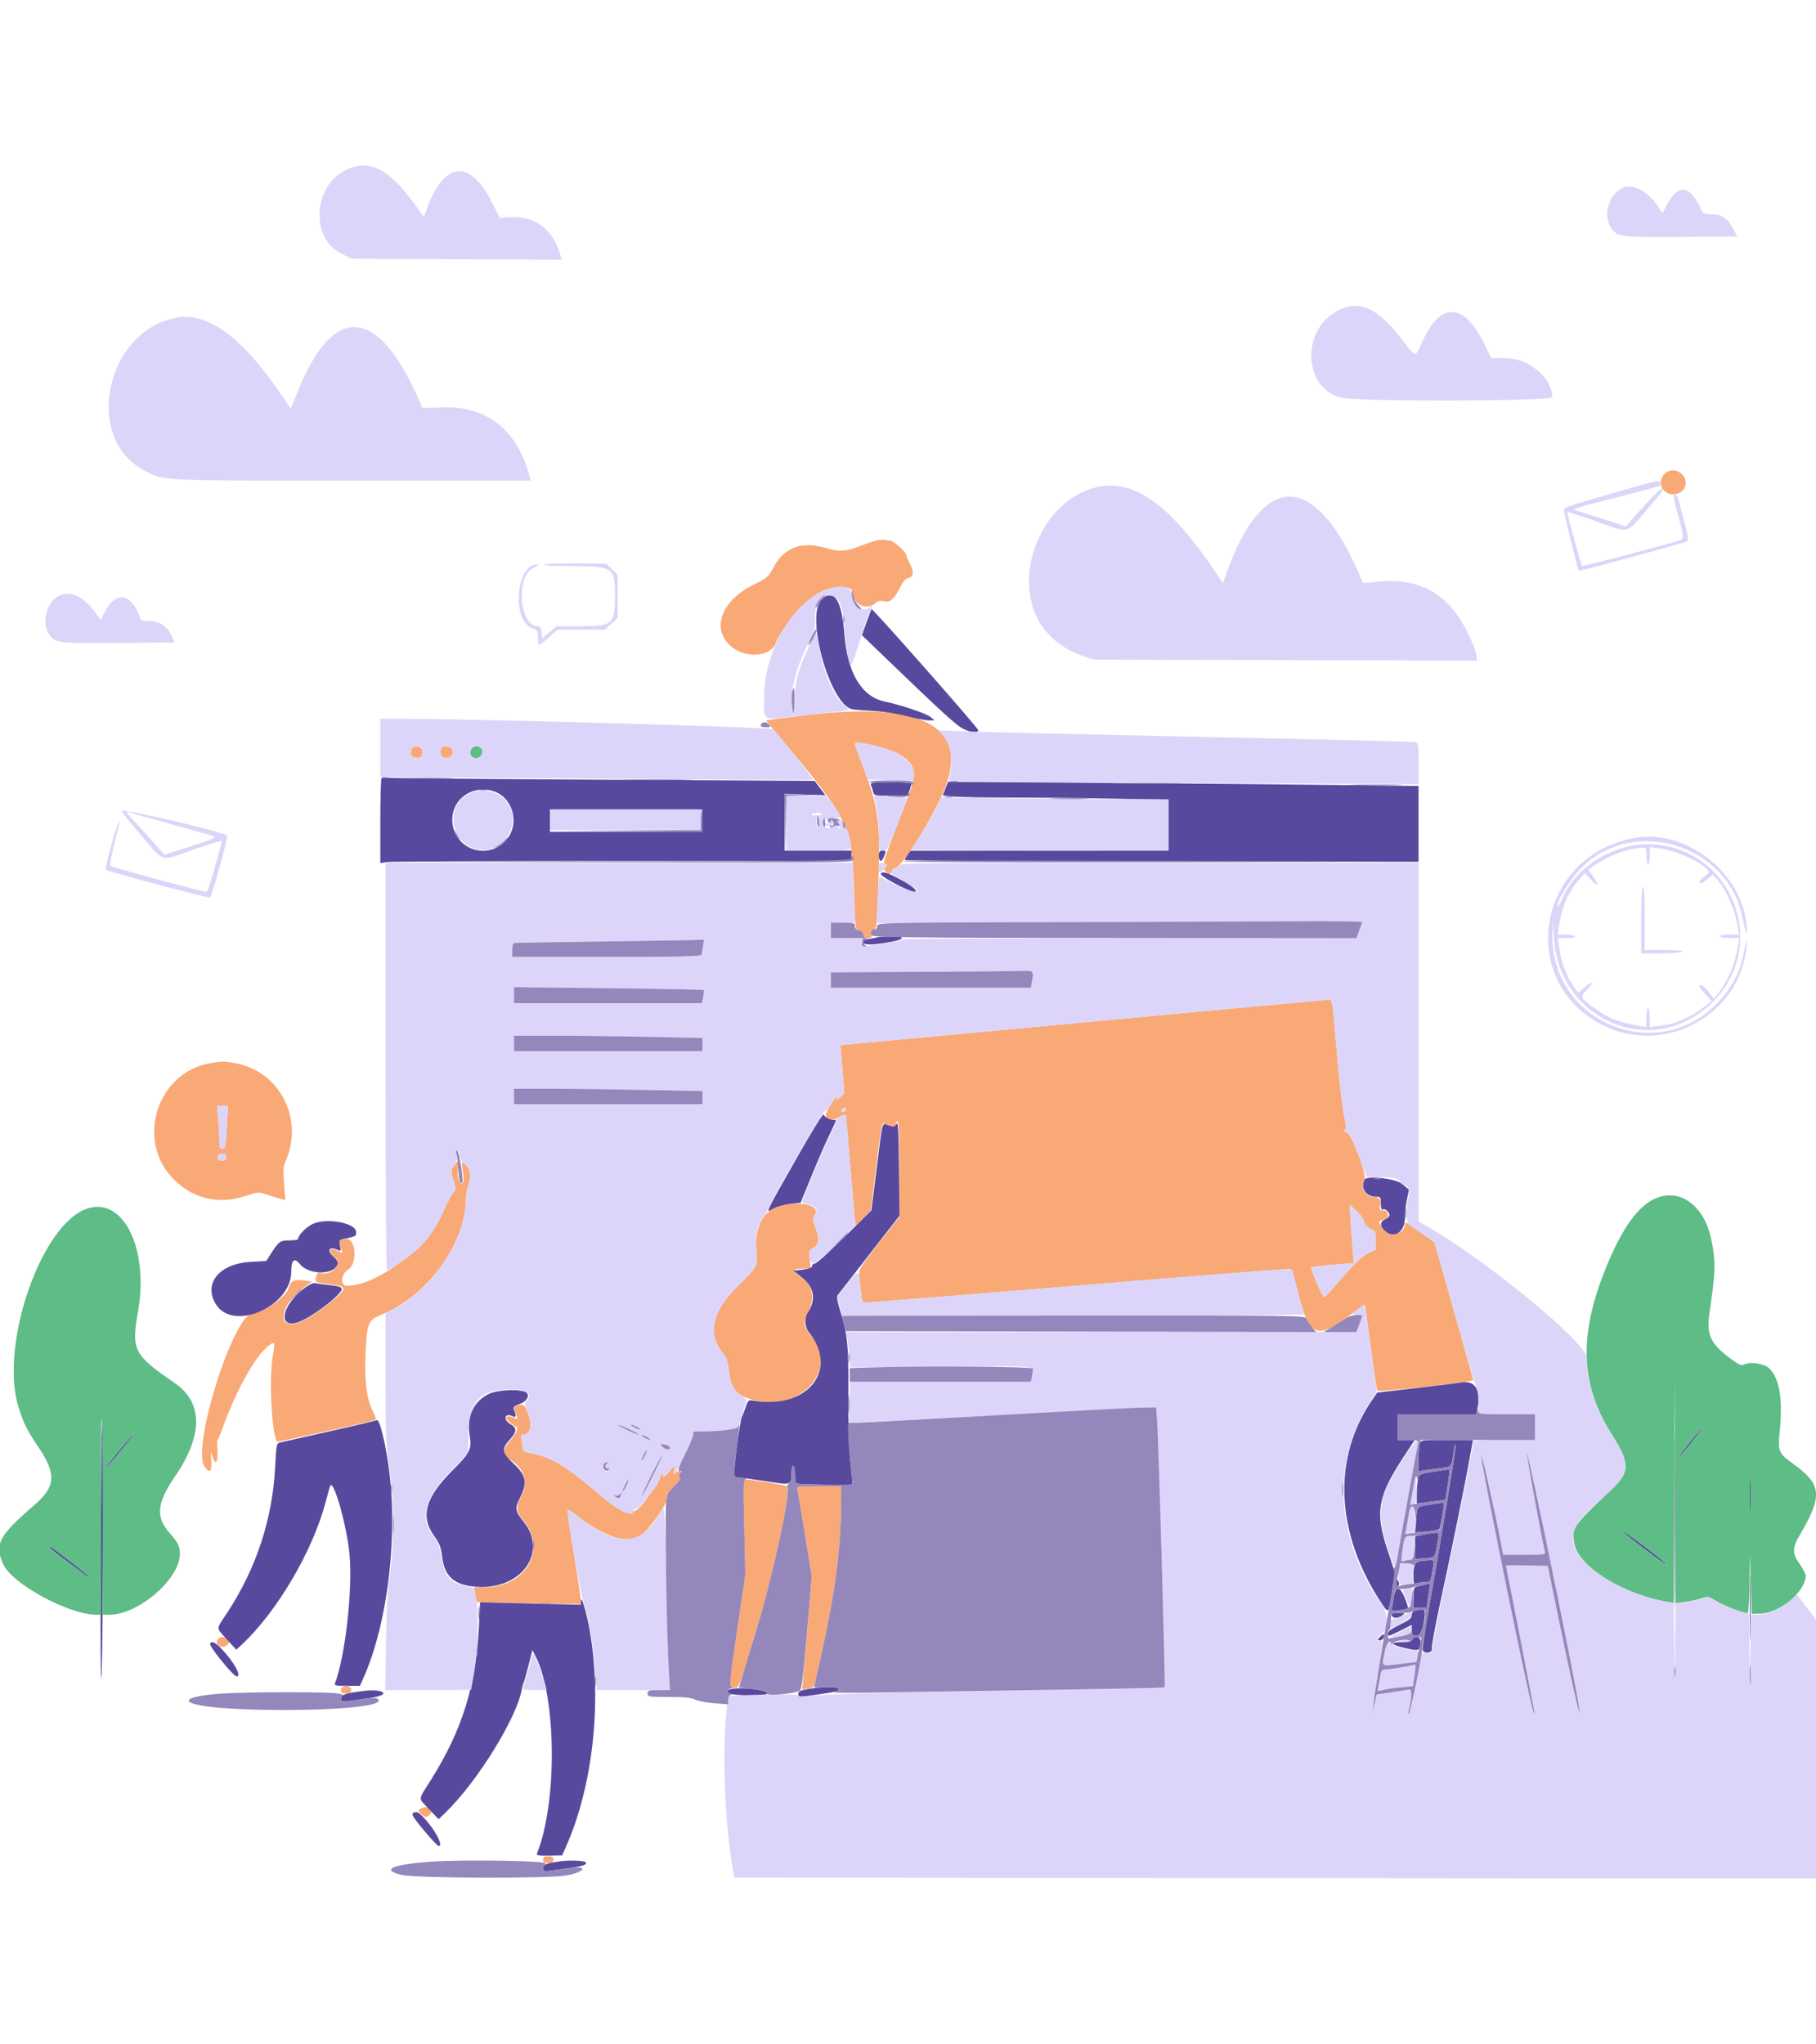 <svg id="svg" version="1.1" xmlns="http://www.w3.org/2000/svg" xmlns:xlink="http://www.w3.org/1999/xlink" width="430" height="484" viewBox="0, 0, 400,377.358"><g id="svgg"><path id="path0" d="M366.421 68.191 C 365.017 69.976,366.253 72.453,368.549 72.453 C 371.062 72.453,372.243 69.677,370.447 67.990 C 369.200 66.818,367.432 66.906,366.421 68.191 M193.420 82.543 C 192.811 82.632,191.066 83.200,189.542 83.805 C 186.436 85.039,184.812 85.155,182.110 84.336 C 176.576 82.657,172.676 84.091,170.299 88.680 C 169.299 90.609,168.999 90.865,166.027 92.331 C 159.020 95.786,156.657 101.805,160.770 105.718 C 163.837 108.636,169.555 108.416,170.833 105.331 C 172.469 101.383,177.435 95.656,180.643 94.019 C 183.988 92.313,187.925 92.468,187.925 94.305 C 187.925 96.813,190.985 98.085,192.885 96.366 C 193.327 95.965,193.882 95.842,194.521 96.002 C 195.975 96.367,196.868 95.675,198.107 93.221 C 198.913 91.624,199.470 90.964,200.086 90.876 C 201.244 90.712,201.364 89.487,200.399 87.685 C 199.972 86.889,199.623 86.043,199.623 85.804 C 199.623 85.213,196.732 82.642,196.068 82.642 C 195.774 82.642,195.307 82.583,195.031 82.511 C 194.754 82.440,194.030 82.454,193.420 82.543 M177.358 121.124 C 172.689 121.693,168.822 122.182,168.766 122.211 C 168.710 122.240,169.909 123.750,171.431 125.566 C 187.513 144.764,187.605 144.959,188.148 161.230 C 188.383 168.294,188.386 168.309,189.286 168.535 C 189.840 168.674,190.189 169.037,190.189 169.475 C 190.189 169.990,190.459 170.189,191.158 170.189 C 191.966 170.189,192.085 170.059,191.878 169.407 C 191.695 168.829,191.820 168.577,192.361 168.435 C 193.033 168.259,193.111 167.746,193.338 161.986 C 194.010 144.954,193.740 142.306,190.415 133.342 C 189.253 130.209,188.302 127.538,188.302 127.407 C 188.302 126.527,196.015 128.399,198.264 129.826 C 201.855 132.103,202.092 133.712,199.737 139.811 C 194.463 153.463,194.396 153.664,195.016 153.872 C 195.408 154.004,195.410 154.148,195.030 154.606 C 194.641 155.074,194.688 155.272,195.295 155.716 C 195.955 156.199,196.069 156.175,196.376 155.486 C 196.565 155.063,196.932 154.717,197.192 154.717 C 198.604 154.717,205.586 143.555,208.066 137.332 C 213.578 123.503,203.127 117.986,177.358 121.124 M90.606 128.605 C 90.062 129.621,90.890 130.678,92.097 130.508 C 93.518 130.307,93.441 128.162,92.007 127.996 C 91.313 127.916,90.872 128.108,90.606 128.605 M97.126 128.469 C 96.738 129.479,97.165 130.376,98.096 130.508 C 99.282 130.676,100.125 129.618,99.595 128.627 C 99.149 127.794,97.427 127.684,97.126 128.469 M238.113 188.814 L 185.094 193.774 185.536 199.057 L 185.978 204.340 185.013 205.283 C 184.313 205.967,184.110 206.045,184.276 205.566 C 184.658 204.463,184.323 204.807,182.837 207.046 C 180.972 209.854,182.021 211.114,184.959 209.595 C 186.457 208.820,186.215 207.630,187.350 221.314 C 187.901 227.952,188.393 233.425,188.444 233.476 C 188.496 233.527,189.265 232.828,190.154 231.922 L 191.771 230.274 192.868 221.458 C 194.185 210.861,194.196 210.808,194.957 211.099 C 196.649 211.749,197.358 211.770,197.358 211.173 C 197.358 210.839,197.528 210.566,197.736 210.566 C 197.978 210.566,198.113 214.317,198.113 221.064 L 198.113 231.563 193.603 237.367 C 189.280 242.929,189.099 243.235,189.254 244.699 C 189.344 245.539,189.518 247.203,189.641 248.396 C 189.814 250.069,190.008 250.566,190.487 250.566 C 190.829 250.566,211.903 248.861,237.318 246.777 C 262.732 244.693,283.777 243.038,284.084 243.098 C 284.457 243.171,284.983 244.594,285.669 247.383 C 288.357 258.319,289.816 258.967,297.929 252.827 C 299.324 251.771,300.527 250.968,300.602 251.043 C 300.677 251.117,301.276 255.329,301.934 260.401 C 302.591 265.473,303.249 269.759,303.396 269.926 C 303.680 270.248,324.534 267.920,324.520 267.567 C 324.515 267.452,322.589 260.576,320.239 252.287 L 315.967 237.216 312.887 235.023 C 309.542 232.642,309.434 232.589,309.434 233.330 C 309.434 235.362,306.204 236.038,304.751 234.311 C 303.534 232.864,303.528 232.529,304.717 232.230 C 306.062 231.893,306.070 230.189,304.726 230.189 C 303.883 230.189,303.815 230.075,304.027 229.018 C 304.281 227.744,303.796 227.186,302.424 227.176 C 300.693 227.163,299.539 224.977,300.522 223.574 C 301.280 222.491,297.595 212.833,296.420 212.824 C 295.848 212.820,295.787 212.738,296.174 212.493 C 296.604 212.221,296.585 211.715,296.060 209.386 C 295.715 207.856,294.988 201.467,294.444 195.189 L 293.455 183.774 292.294 183.814 C 291.655 183.836,267.274 186.086,238.113 188.814 M46.366 197.742 C 34.763 199.703,29.869 214.368,37.939 222.995 C 42.204 227.555,48.127 229.015,54.153 226.993 C 56.923 226.063,56.934 226.062,58.936 226.745 C 60.040 227.121,61.373 227.535,61.899 227.663 L 62.854 227.897 62.567 224.338 C 62.319 221.251,62.377 220.553,63.008 219.081 C 66.940 209.910,61.536 199.532,51.912 197.769 C 49.436 197.315,48.910 197.313,46.366 197.742 M49.990 211.415 C 49.714 216.326,49.655 216.604,48.880 216.604 C 48.440 216.604,48.302 216.166,48.302 214.774 C 48.302 213.767,48.192 211.645,48.058 210.057 L 47.814 207.170 49.022 207.170 L 50.229 207.170 49.990 211.415 M186.415 207.884 C 186.415 208.069,186.160 208.319,185.849 208.438 C 185.274 208.659,185.076 208.257,185.535 207.799 C 185.895 207.438,186.415 207.489,186.415 207.884 M49.811 218.491 C 49.811 219.044,49.560 219.245,48.868 219.245 C 48.176 219.245,47.925 219.044,47.925 218.491 C 47.925 217.937,48.176 217.736,48.868 217.736 C 49.560 217.736,49.811 217.937,49.811 218.491 M100.305 219.906 C 99.248 221.136,99.204 221.500,99.861 223.584 C 100.458 225.478,100.463 225.706,99.919 226.134 C 99.590 226.392,98.604 228.251,97.728 230.264 C 94.289 238.166,83.162 246.792,76.406 246.792 C 74.863 246.792,75.081 244.229,76.713 243.194 C 78.860 241.832,78.356 236.055,76.127 236.480 C 74.549 236.780,74.602 236.694,75.034 238.259 L 75.407 239.609 74.326 239.050 C 72.462 238.086,72.115 239.213,73.850 240.596 C 75.543 241.946,73.103 244.585,70.715 243.986 C 70.061 243.822,69.841 243.982,69.644 244.764 C 69.321 246.054,69.304 246.045,72.496 246.445 C 75.668 246.844,76.054 247.087,75.276 248.197 C 74.449 249.379,68.782 253.565,66.699 254.534 C 60.988 257.190,61.102 251.527,66.846 247.248 L 68.724 245.849 67.098 245.617 C 64.912 245.305,63.929 245.730,63.654 247.106 C 63.261 249.071,58.039 252.830,55.701 252.830 C 51.507 252.830,42.197 282.235,45.025 286.551 C 46.138 288.249,46.682 287.827,46.541 285.377 L 46.417 283.208 46.926 284.717 C 47.565 286.614,48.095 285.343,47.866 282.463 C 47.792 281.524,47.825 280.714,47.940 280.661 C 48.055 280.609,48.545 279.462,49.028 278.113 C 51.733 270.559,55.796 263.045,58.490 260.611 C 60.574 258.729,60.688 258.839,60.093 262.170 C 59.156 267.421,59.956 281.132,61.200 281.132 C 61.608 281.132,81.742 276.673,82.558 276.402 C 82.914 276.284,82.803 275.775,82.128 274.442 C 80.803 271.826,80.248 267.673,80.491 262.202 C 80.819 254.823,81.002 254.369,84.157 253.087 C 94.235 248.993,102.619 237.394,102.639 227.520 C 102.640 226.779,102.914 225.372,103.248 224.393 C 103.910 222.450,103.612 221.031,102.292 219.836 C 101.670 219.274,101.651 219.369,101.953 221.577 C 102.193 223.333,102.155 223.986,101.797 224.207 C 101.133 224.618,100.673 222.857,100.920 220.849 C 101.142 219.044,101.100 218.979,100.305 219.906 M172.149 229.104 C 168.196 230.034,166.144 233.679,166.610 238.943 C 166.925 242.495,166.926 242.493,162.476 246.883 C 156.715 252.567,155.720 257.495,159.435 261.948 C 160.004 262.630,160.359 263.718,160.542 265.344 C 161.039 269.755,162.347 271.215,166.574 272.077 C 176.936 274.191,184.748 265.017,178.704 257.834 C 176.984 255.790,176.836 254.843,177.913 252.783 C 179.642 249.477,179.046 246.628,176.238 244.769 C 174.371 243.534,174.556 243.019,176.867 243.019 L 178.594 243.019 178.358 241.005 C 178.137 239.126,178.185 238.957,179.071 238.483 C 180.424 237.759,180.595 236.521,179.673 234.112 C 178.927 232.162,178.916 231.976,179.497 231.089 C 180.773 229.141,176.686 228.037,172.149 229.104 M300.377 232.471 C 300.377 233.147,301.316 234.089,302.358 234.459 C 302.878 234.643,303.019 235.132,303.019 236.747 L 303.019 238.801 301.315 239.625 C 300.105 240.211,298.507 241.722,295.792 244.848 C 293.692 247.266,291.846 249.295,291.692 249.356 C 291.380 249.479,288.569 243.003,288.824 242.749 C 289.001 242.572,295.422 241.913,297.128 241.897 L 298.217 241.887 297.980 239.151 C 297.850 237.646,297.635 234.717,297.503 232.642 L 297.263 228.868 298.820 230.360 C 299.677 231.180,300.377 232.130,300.377 232.471 M114.023 273.104 C 113.128 273.271,113.092 273.749,113.829 275.669 C 114.045 276.232,113.970 276.257,113.235 275.864 C 111.747 275.068,110.945 275.742,112.144 276.780 C 112.701 277.262,113.379 277.730,113.649 277.820 C 114.313 278.042,113.667 279.450,112.064 281.276 C 110.544 283.008,110.741 284.044,112.857 285.445 C 115.725 287.343,116.448 290.521,114.676 293.441 C 113.625 295.172,113.762 296.726,115.097 298.248 C 120.735 304.669,115.959 313.208,106.730 313.208 L 104.432 313.208 104.686 314.797 C 104.826 315.671,104.975 316.413,105.017 316.444 C 105.060 316.476,110.231 316.597,116.509 316.713 L 127.925 316.925 127.925 316.028 C 127.925 315.535,127.242 310.931,126.407 305.798 C 124.610 294.746,124.508 295.463,127.547 297.779 C 133.050 301.973,137.877 303.563,140.690 302.109 C 142.838 300.998,147.671 293.946,147.013 292.882 C 146.910 292.715,147.580 291.837,148.503 290.931 C 149.621 289.834,150.033 289.193,149.737 289.011 C 149.403 288.804,149.415 288.590,149.787 288.142 C 150.414 287.387,149.481 287.278,148.728 288.019 C 148.341 288.399,148.295 288.271,148.489 287.358 L 148.729 286.226 147.389 287.736 C 146.099 289.189,146.048 289.210,146.014 288.302 C 145.986 287.572,145.843 287.743,145.381 289.057 C 145.052 289.991,144.590 290.925,144.353 291.132 C 144.116 291.340,143.428 292.250,142.824 293.156 C 139.599 297.987,138.019 297.910,131.887 292.624 C 125.178 286.841,121.420 284.543,117.373 283.746 C 115.283 283.335,115.094 283.216,115.089 282.309 C 115.086 281.766,114.982 280.939,114.856 280.472 C 114.696 279.875,114.793 279.623,115.181 279.623 C 116.879 279.623,117.358 277.449,116.258 274.734 C 115.532 272.945,115.397 272.846,114.023 273.104 M163.925 299.906 L 164.173 310.377 162.356 322.707 L 160.539 335.037 161.496 335.225 C 162.817 335.485,162.495 336.287,166.782 322.075 C 170.472 309.845,174.264 291.874,173.348 290.958 C 173.118 290.728,165.944 289.505,164.575 289.462 L 163.678 289.434 163.925 299.906 M175.657 291.792 C 175.766 292.259,176.517 296.737,177.325 301.742 L 178.795 310.843 177.908 321.553 C 177.421 327.444,176.940 333.035,176.840 333.978 L 176.658 335.691 177.955 335.540 C 178.902 335.429,179.302 335.171,179.439 334.581 C 183.961 315.030,185.291 305.594,185.284 293.113 L 185.283 290.943 180.370 290.943 C 175.468 290.943,175.458 290.945,175.657 291.792 M47.997 324.629 C 47.149 325.651,48.704 326.889,49.793 326.059 C 50.582 325.457,50.644 325.266,50.218 324.753 C 49.618 324.030,48.544 323.970,47.997 324.629 M75.094 335.849 C 75.094 336.436,75.346 336.604,76.226 336.604 C 77.107 336.604,77.358 336.436,77.358 335.849 C 77.358 335.262,77.107 335.094,76.226 335.094 C 75.346 335.094,75.094 335.262,75.094 335.849 M92.708 361.932 C 92.056 362.312,92.054 362.369,92.672 363.053 C 93.457 363.920,94.086 363.968,94.717 363.208 C 95.652 362.081,94.123 361.110,92.708 361.932 M119.623 373.208 C 119.623 373.795,119.874 373.962,120.755 373.962 C 121.635 373.962,121.887 373.795,121.887 373.208 C 121.887 372.621,121.635 372.453,120.755 372.453 C 119.874 372.453,119.623 372.621,119.623 373.208 " stroke="none" fill="#f9a976" fill-rule="evenodd"></path><path id="path1" d="M180.951 95.618 C 177.338 99.231,182.832 118.838,187.728 119.802 C 188.147 119.884,190.211 120.047,192.313 120.164 C 194.494 120.284,197.696 120.781,199.771 121.320 C 201.770 121.839,203.955 122.259,204.627 122.252 L 205.849 122.239 204.959 121.497 C 204.026 120.720,198.585 118.887,194.837 118.088 C 189.766 117.006,186.650 111.787,185.996 103.280 C 185.412 95.675,183.618 92.951,180.951 95.618 M190.868 100.610 L 189.848 103.480 195.018 108.455 C 207.782 120.737,210.692 123.390,212.207 124.123 C 214.062 125.021,215.472 125.138,215.472 124.393 C 215.472 123.924,192.379 97.729,191.973 97.738 C 191.926 97.739,191.428 99.031,190.868 100.610 M84.038 134.955 C 83.893 135.101,83.774 139.374,83.774 144.452 L 83.774 153.684 85.189 153.450 C 85.967 153.321,109.316 153.214,137.075 153.212 L 187.547 153.208 187.547 152.075 L 187.547 150.943 180.189 150.943 L 172.830 150.943 172.830 144.665 L 172.830 138.387 177.329 138.572 L 181.827 138.758 180.631 137.165 L 179.434 135.572 132.830 135.315 C 107.198 135.174,85.794 134.975,85.265 134.874 C 84.736 134.773,84.184 134.810,84.038 134.955 M191.848 136.450 C 191.975 136.781,192.181 137.460,192.307 137.960 C 192.528 138.842,192.641 138.868,196.230 138.868 L 199.926 138.868 200.340 137.680 C 200.568 137.026,200.755 136.347,200.755 136.170 C 200.755 135.994,198.699 135.849,196.186 135.849 C 192.162 135.849,191.645 135.921,191.848 136.450 M208.236 137.270 L 207.646 138.771 209.916 139.008 C 211.165 139.139,217.228 139.245,223.390 139.245 C 229.552 139.245,239.716 139.358,245.976 139.495 L 257.358 139.744 257.358 145.344 L 257.358 150.943 228.962 150.955 L 200.566 150.967 199.869 151.924 C 199.485 152.451,199.242 152.952,199.328 153.039 C 199.414 153.125,224.903 153.241,255.969 153.296 L 312.453 153.396 312.453 145.045 L 312.453 136.693 293.491 136.463 C 283.061 136.337,259.745 136.129,241.677 136.001 L 208.825 135.769 208.236 137.270 M108.473 137.777 C 112.891 139.003,114.609 144.840,111.619 148.467 C 107.545 153.410,99.623 150.558,99.623 144.148 C 99.623 139.579,103.892 136.505,108.473 137.777 M154.717 144.340 L 154.717 146.792 137.925 146.792 L 121.132 146.792 121.132 144.340 L 121.132 141.887 137.925 141.887 L 154.717 141.887 154.717 144.340 M193.585 152.075 C 193.585 153.462,194.227 153.554,194.726 152.240 C 195.215 150.955,195.211 150.943,194.340 150.943 C 193.753 150.943,193.585 151.195,193.585 152.075 M193.997 155.996 C 193.597 156.478,200.176 160.002,201.474 160.001 C 202.402 160.000,200.899 158.673,198.553 157.422 C 195.298 155.687,194.469 155.428,193.997 155.996 M193.396 169.999 C 193.189 170.069,192.382 170.233,191.604 170.364 C 188.835 170.827,189.779 171.844,192.700 171.545 C 198.537 170.947,200.871 169.780,196.110 169.841 C 194.825 169.857,193.604 169.928,193.396 169.999 M175.396 218.797 C 168.343 231.236,168.518 230.859,170.302 229.806 C 171.037 229.372,172.697 228.899,173.992 228.754 L 176.345 228.491 178.739 222.642 C 180.055 219.425,181.811 215.375,182.642 213.643 C 184.259 210.268,184.299 210.156,183.868 210.251 C 183.083 210.422,181.539 209.656,181.437 209.044 C 181.368 208.635,178.883 212.648,175.396 218.797 M197.490 211.113 C 197.110 211.756,196.892 211.797,195.739 211.444 C 194.182 210.966,194.513 209.720,192.992 221.793 L 191.934 230.190 186.013 236.038 C 182.757 239.255,179.817 241.887,179.480 241.887 C 179.143 241.887,178.868 242.129,178.868 242.426 C 178.868 242.795,178.222 243.045,176.811 243.222 L 174.753 243.479 176.607 244.943 C 179.351 247.112,179.815 249.809,177.938 252.675 C 177.136 253.899,177.228 255.856,178.140 256.981 C 184.930 265.353,177.804 274.133,165.888 272.075 C 164.892 271.903,164.751 272.020,164.284 273.396 C 164.002 274.226,163.610 275.245,163.412 275.660 C 162.952 276.626,161.445 288.270,161.723 288.719 C 161.837 288.905,162.343 289.057,162.847 289.057 C 163.351 289.057,165.995 289.412,168.724 289.847 C 174.325 290.739,174.324 290.739,174.334 288.019 C 174.337 287.137,174.509 286.415,174.717 286.415 C 174.925 286.415,175.094 287.254,175.094 288.280 C 175.094 289.305,175.233 290.230,175.403 290.335 C 175.763 290.558,187.507 290.735,187.713 290.521 C 187.789 290.442,187.615 288.255,187.326 285.660 C 186.986 282.609,186.822 277.346,186.860 270.755 C 186.924 259.890,186.689 257.468,185.068 252.313 C 184.499 250.503,184.265 249.176,184.468 248.917 C 184.651 248.682,187.799 244.634,191.463 239.921 L 198.125 231.352 198.025 220.865 C 197.947 212.746,197.826 210.543,197.490 211.113 M300.582 223.396 C 299.587 225.262,300.845 227.170,303.070 227.170 C 304.082 227.170,304.151 227.267,304.151 228.702 C 304.151 229.669,304.296 230.144,304.545 229.990 C 305.040 229.684,306.038 230.483,306.038 231.186 C 306.038 231.477,305.613 231.908,305.094 232.144 C 303.916 232.681,303.891 233.586,305.024 234.651 C 306.990 236.498,309.434 235.015,309.434 231.976 C 309.434 230.914,309.640 229.047,309.892 227.826 L 310.351 225.608 308.855 224.345 C 307.459 223.167,301.094 222.437,300.582 223.396 M68.770 233.224 C 67.301 233.974,65.660 235.689,65.660 236.473 C 65.660 236.649,64.795 236.792,63.737 236.792 C 61.673 236.792,61.395 237.003,59.491 240.000 L 58.653 241.321 55.081 241.535 C 48.283 241.944,44.759 246.283,47.532 250.831 C 51.279 256.976,64.151 251.439,64.151 243.682 C 64.151 241.088,64.846 240.474,66.050 242.005 C 67.909 244.369,73.444 244.485,74.298 242.178 C 74.526 241.561,74.333 241.154,73.427 240.341 C 71.992 239.051,72.474 238.035,74.158 238.802 C 75.115 239.239,75.125 239.227,74.888 237.962 C 74.659 236.743,74.710 236.666,75.908 236.425 C 78.397 235.922,78.540 235.831,78.418 234.814 C 78.182 232.844,71.629 231.764,68.770 233.224 M67.328 247.103 C 61.401 251.413,61.054 257.258,66.902 254.287 C 69.117 253.162,72.768 250.506,74.335 248.880 C 75.915 247.241,75.669 246.967,72.289 246.606 C 71.030 246.471,69.732 246.286,69.403 246.194 C 69.075 246.102,68.141 246.511,67.328 247.103 M368.859 298.679 C 368.859 316.113,368.906 323.190,368.962 314.406 C 369.019 305.621,369.019 291.357,368.962 282.708 C 368.906 274.058,368.859 281.245,368.859 298.679 M321.509 268.138 C 321.198 268.207,316.984 268.725,312.144 269.289 L 303.346 270.315 302.240 271.922 C 293.422 284.739,294.142 301.202,304.191 316.553 C 305.864 319.108,305.829 319.142,306.598 314.237 L 307.265 309.982 305.644 305.086 C 302.792 296.470,303.394 293.207,309.563 283.868 L 311.620 280.755 309.772 280.755 L 307.925 280.755 307.925 277.925 L 307.925 275.094 316.557 275.094 L 325.189 275.094 325.425 273.915 C 326.293 269.573,324.821 267.402,321.509 268.138 M107.555 270.660 C 104.276 272.335,102.790 275.573,103.432 279.638 C 103.937 282.834,103.625 283.480,99.648 287.472 C 93.687 293.455,92.530 297.579,95.610 301.866 C 96.814 303.542,97.125 304.360,97.401 306.570 C 97.935 310.846,100.024 312.687,104.798 313.086 C 114.725 313.917,120.855 305.562,115.325 298.737 C 113.472 296.451,113.360 295.751,114.498 293.575 C 116.225 290.271,115.933 288.568,113.208 286.038 C 110.528 283.550,110.391 282.778,112.264 280.705 C 113.879 278.918,113.922 278.119,112.450 277.282 C 110.738 276.307,111.189 274.644,112.925 275.536 C 113.652 275.910,113.752 275.466,113.236 274.151 C 112.984 273.511,113.174 273.309,114.489 272.822 C 116.369 272.124,116.915 270.461,115.398 270.054 C 113.288 269.490,109.233 269.803,107.555 270.660 M22.364 282.264 C 22.116 308.675,22.077 330.166,22.273 333.019 C 22.570 337.343,22.899 289.717,22.627 281.887 L 22.423 276.038 22.364 282.264 M82.979 276.392 C 82.888 276.483,78.233 277.585,72.633 278.842 C 67.034 280.098,62.097 281.209,61.662 281.311 C 60.922 281.483,60.853 281.832,60.612 286.638 C 60.034 298.148,56.430 309.106,50.019 318.841 C 47.518 322.640,47.520 321.969,50.002 324.702 L 52.046 326.952 53.055 326.023 C 60.842 318.860,68.827 305.370,71.699 294.528 C 72.139 292.868,72.581 291.263,72.682 290.963 C 73.358 288.935,76.349 299.329,76.985 305.916 C 77.727 313.609,76.043 328.478,73.755 334.441 C 73.604 334.835,74.187 334.940,76.422 334.925 L 79.282 334.906 80.004 333.292 C 85.597 320.800,87.860 300.502,85.379 285.094 C 84.534 279.845,83.451 275.920,82.979 276.392 M373.314 279.906 C 371.415 282.126,368.959 285.396,369.698 284.717 C 370.347 284.122,375.491 277.736,375.321 277.736 C 375.238 277.736,374.334 278.712,373.314 279.906 M27.659 281.415 C 24.858 284.700,22.907 287.170,23.112 287.170 C 23.213 287.170,24.764 285.387,26.560 283.208 C 28.355 281.028,29.753 279.245,29.666 279.245 C 29.580 279.245,28.676 280.222,27.659 281.415 M312.691 281.604 C 312.566 282.071,312.461 283.621,312.458 285.048 L 312.453 287.644 313.868 287.419 C 314.646 287.296,316.247 287.082,317.424 286.945 C 319.779 286.670,319.700 286.775,320.221 283.208 C 320.373 282.170,320.563 281.514,320.643 281.751 C 320.791 282.185,317.478 302.418,314.693 318.097 C 313.864 322.758,313.271 326.791,313.374 327.059 C 313.701 327.912,315.594 327.677,315.367 326.812 C 315.262 326.408,316.073 321.950,317.171 316.906 C 319.478 306.307,322.660 290.687,323.709 284.811 L 324.433 280.755 318.676 280.755 C 313.024 280.755,312.914 280.770,312.691 281.604 M385.443 293.019 C 385.443 297.377,385.498 299.109,385.565 296.866 C 385.632 294.624,385.631 291.058,385.564 288.942 C 385.497 286.826,385.442 288.660,385.443 293.019 M316.415 287.632 C 312.495 288.242,312.565 288.210,312.312 289.476 C 312.182 290.128,312.075 291.584,312.075 292.712 L 312.075 294.763 313.868 294.531 C 314.854 294.404,316.262 294.215,316.998 294.111 L 318.336 293.922 318.900 290.546 C 319.268 288.339,319.328 287.189,319.071 287.225 C 318.856 287.255,317.660 287.438,316.415 287.632 M315.136 294.973 C 311.810 295.543,312.231 295.092,311.936 298.407 L 311.691 301.154 314.242 300.907 C 315.645 300.771,316.896 300.554,317.022 300.424 C 317.265 300.175,318.213 294.658,318.031 294.555 C 317.972 294.522,316.670 294.710,315.136 294.973 M361.538 304.245 C 366.805 308.258,368.298 309.272,366.415 307.555 C 364.559 305.863,357.711 300.755,357.299 300.755 C 357.111 300.755,359.019 302.325,361.538 304.245 M313.679 301.583 L 311.698 301.944 311.698 304.467 L 311.698 306.990 313.853 306.797 C 316.241 306.583,315.996 306.941,316.767 302.547 C 317.048 300.946,317.095 300.960,313.679 301.583 M10.955 304.388 C 10.962 304.569,12.597 305.906,14.589 307.358 C 16.580 308.811,18.451 310.232,18.746 310.517 C 19.040 310.801,19.364 310.951,19.465 310.850 C 19.566 310.749,17.902 309.341,15.767 307.722 C 13.633 306.102,11.675 304.616,11.415 304.418 C 11.156 304.220,10.949 304.207,10.955 304.388 M385.451 317.547 C 385.451 323.981,385.502 326.666,385.565 323.514 C 385.628 320.362,385.628 315.098,385.565 311.816 C 385.503 308.534,385.451 311.113,385.451 317.547 M312.963 307.440 C 311.628 307.608,311.334 308.228,311.326 310.893 C 311.321 312.419,311.384 312.524,312.170 312.313 C 312.637 312.188,313.472 312.083,314.027 312.081 C 315.085 312.075,315.091 312.062,315.689 308.585 C 315.956 307.034,316.011 307.057,312.963 307.440 M307.559 312.245 C 307.550 313.057,307.660 313.246,307.964 312.942 C 308.262 312.644,308.265 312.328,307.975 311.829 C 307.620 311.218,307.569 311.269,307.559 312.245 M313.774 312.638 C 313.566 312.708,312.929 312.867,312.358 312.993 C 311.368 313.212,311.321 313.324,311.321 315.479 L 311.321 317.736 312.787 317.736 L 314.253 317.736 314.519 315.601 C 314.666 314.427,314.874 313.238,314.981 312.960 C 315.162 312.486,314.644 312.348,313.774 312.638 M307.006 315.357 C 306.865 316.354,306.659 317.480,306.548 317.858 C 306.365 318.482,306.519 318.522,308.173 318.282 C 310.486 317.946,310.388 318.129,309.515 315.781 C 308.475 312.986,307.367 312.798,307.006 315.357 M127.962 316.164 L 127.925 317.045 116.834 316.771 L 105.742 316.498 105.513 321.362 C 104.882 334.770,101.858 344.571,94.964 355.554 C 91.969 360.325,92.027 359.447,94.532 362.097 L 96.612 364.296 98.147 362.808 C 105.120 356.050,113.823 341.992,114.933 335.695 C 115.040 335.088,115.215 334.450,115.322 334.276 C 115.430 334.102,115.912 332.400,116.394 330.493 L 117.270 327.027 118.017 328.514 C 122.589 337.613,122.747 360.606,118.314 371.741 C 118.103 372.271,118.443 372.344,120.941 372.307 L 123.810 372.264 124.565 370.578 C 130.542 357.226,132.623 338.857,129.953 323.025 C 129.289 319.089,128.024 314.727,127.962 316.164 M311.604 318.373 C 311.234 318.470,310.939 318.908,310.934 319.367 C 310.926 320.008,310.344 320.468,308.292 321.458 C 306.404 322.368,305.660 322.930,305.660 323.444 C 305.660 324.089,305.922 324.028,308.302 322.830 L 310.943 321.500 310.943 322.637 C 310.943 325.202,313.059 324.184,313.546 321.384 C 314.158 317.874,314.065 317.730,311.604 318.373 M306.509 319.340 C 306.750 320.062,307.816 320.119,308.756 319.460 C 309.581 318.883,309.561 318.868,307.977 318.868 C 306.845 318.868,306.400 319.011,306.509 319.340 M303.964 324.149 C 303.339 324.839,303.335 324.906,303.916 324.906 C 304.266 324.906,304.653 324.644,304.775 324.323 C 305.127 323.408,304.715 323.319,303.964 324.149 M311.080 324.717 C 310.924 325.123,310.288 325.283,308.828 325.283 C 306.006 325.283,306.285 325.862,309.455 326.583 C 312.546 327.286,312.696 327.238,312.901 325.475 C 313.067 324.053,311.573 323.431,311.080 324.717 M46.269 325.591 C 45.946 326.114,51.402 332.830,52.149 332.830 C 53.304 332.830,51.504 329.589,48.745 326.698 C 47.425 325.316,46.653 324.970,46.269 325.591 M178.208 335.577 C 176.295 335.883,175.849 336.087,175.849 336.656 C 175.849 337.489,175.479 337.478,180.310 336.791 C 184.527 336.192,185.285 335.944,184.474 335.430 C 183.834 335.025,181.284 335.084,178.208 335.577 M160.257 335.996 C 160.121 336.349,160.431 336.596,161.207 336.751 C 163.042 337.118,169.057 337.019,169.057 336.622 C 169.057 335.546,160.658 334.950,160.257 335.996 M78.666 336.222 C 75.817 336.641,75.094 336.951,75.094 337.754 C 75.094 338.544,75.089 338.544,81.479 337.589 C 84.312 337.165,85.275 336.514,83.695 336.091 C 82.652 335.812,81.204 335.849,78.666 336.222 M91.021 362.897 C 90.667 363.039,90.816 363.472,91.562 364.471 C 93.399 366.931,96.292 370.189,96.641 370.189 C 97.787 370.189,95.610 366.209,93.079 363.679 C 92.016 362.616,91.865 362.559,91.021 362.897 M123.396 373.558 C 120.360 373.981,119.623 374.289,119.623 375.137 C 119.623 375.767,119.814 375.853,120.849 375.692 C 121.524 375.586,123.562 375.306,125.379 375.069 C 128.307 374.688,129.478 374.257,128.970 373.750 C 128.617 373.397,125.358 373.285,123.396 373.558 " stroke="none" fill="#58499e" fill-rule="evenodd"></path><path id="path2" d="M76.400 0.893 C 68.861 4.403,68.232 16.199,75.404 19.561 L 77.547 20.566 100.638 20.674 L 123.729 20.782 123.424 19.720 C 121.836 14.184,117.987 11.184,112.749 11.399 L 110.053 11.509 108.370 8.145 C 103.465 -1.662,97.609 -0.879,93.810 10.094 L 93.378 11.341 91.140 8.281 C 85.615 0.726,81.349 -1.412,76.400 0.893 M357.547 4.892 C 354.487 6.174,353.008 10.694,354.727 13.513 C 356.109 15.780,356.737 15.871,370.385 15.760 L 382.656 15.660 381.800 13.984 C 380.622 11.680,379.254 10.760,377.002 10.757 C 375.205 10.755,375.177 10.736,374.325 8.945 C 372.065 4.193,369.425 4.156,367.075 8.845 C 366.159 10.671,366.131 10.691,365.669 9.828 C 363.704 6.155,359.962 3.881,357.547 4.892 M294.800 31.916 C 286.654 35.976,286.890 48.661,295.158 51.116 C 298.395 52.077,341.887 51.986,341.887 51.017 C 341.887 46.791,336.736 42.471,331.684 42.460 L 328.463 42.453 327.098 39.623 C 322.547 30.186,317.398 29.827,313.357 38.664 C 311.614 42.475,312.021 42.507,308.778 38.302 C 303.410 31.342,299.519 29.564,294.800 31.916 M38.557 33.591 C 23.214 36.801,18.392 60.047,31.608 67.091 C 36.183 69.530,34.305 69.434,77.606 69.434 L 116.940 69.434 116.353 67.453 C 113.486 57.791,106.706 52.814,97.111 53.328 C 94.116 53.488,92.830 53.433,92.830 53.143 C 92.830 52.356,89.507 45.716,87.826 43.146 C 79.994 31.170,72.178 33.497,65.587 49.766 L 64.046 53.572 61.829 50.323 C 53.113 37.550,45.566 32.124,38.557 33.591 M354.956 72.282 C 344.145 75.408,344.531 75.265,344.522 76.154 C 344.518 76.616,347.484 88.861,347.707 89.302 C 347.797 89.480,371.454 83.037,371.731 82.759 C 371.927 82.564,371.685 81.012,371.154 79.042 C 370.652 77.182,370.053 74.939,369.823 74.057 C 369.586 73.148,369.180 72.453,368.885 72.453 C 368.481 72.453,368.624 73.401,369.525 76.698 C 370.978 82.014,370.991 82.303,369.811 82.669 C 366.831 83.593,348.619 88.366,348.514 88.251 C 348.194 87.901,345.041 76.404,345.243 76.323 C 345.369 76.272,348.274 77.226,351.698 78.443 C 358.991 81.034,358.183 81.195,362.351 76.317 C 366.458 71.511,366.518 71.429,366.094 71.167 C 365.897 71.045,364.022 72.877,361.927 75.237 L 358.119 79.529 353.177 77.901 C 350.459 77.005,347.698 76.151,347.042 76.003 C 346.052 75.780,347.296 75.367,354.340 73.575 C 366.514 70.478,366.038 70.627,365.793 69.990 C 365.495 69.214,365.781 69.153,354.956 72.282 M243.023 70.621 C 231.964 71.960,223.916 85.867,227.522 97.407 C 229.053 102.304,233.044 106.184,238.434 108.015 L 240.943 108.868 283.164 108.973 L 325.385 109.079 325.158 107.652 C 325.034 106.868,324.168 104.698,323.235 102.830 C 318.809 93.966,312.312 90.538,302.358 91.811 C 300.521 92.046,299.999 92.005,299.995 91.623 C 299.992 91.353,299.156 89.400,298.138 87.282 C 288.558 67.363,277.891 68.277,270.195 89.678 L 269.361 91.998 267.279 88.923 C 258.110 75.385,250.583 69.705,243.023 70.621 M120.000 87.912 C 119.420 88.105,121.680 88.241,125.859 88.264 C 135.096 88.315,135.441 88.545,135.460 94.641 C 135.480 101.113,135.033 101.509,127.726 101.509 L 122.573 101.509 121.003 102.857 L 119.434 104.204 119.317 102.857 C 119.227 101.819,119.033 101.509,118.474 101.509 C 114.357 101.509,113.536 90.448,117.518 88.640 C 118.628 88.136,118.828 87.939,118.237 87.933 C 113.621 87.886,112.698 100.321,117.196 101.948 C 118.397 102.382,118.491 102.533,118.491 104.038 C 118.491 106.042,118.499 106.041,120.876 103.962 L 122.817 102.264 128.018 102.264 L 133.219 102.264 134.628 100.972 L 136.038 99.679 136.038 94.941 L 136.038 90.202 134.805 88.969 L 133.572 87.736 127.258 87.667 C 123.785 87.629,120.519 87.740,120.000 87.912 M182.220 93.351 C 174.624 96.065,168.318 106.867,168.314 117.170 C 168.311 122.699,167.251 122.258,177.663 121.062 C 182.580 120.498,186.737 120.028,186.900 120.018 C 187.063 120.008,186.584 119.463,185.837 118.806 C 183.564 116.811,181.664 112.380,180.397 106.119 L 179.731 102.831 178.001 106.415 C 175.839 110.897,175.055 113.937,174.999 118.068 C 174.965 120.551,174.879 121.040,174.628 120.179 C 173.745 117.140,175.123 110.965,177.877 105.620 C 179.413 102.640,179.550 102.147,179.534 99.649 C 179.514 96.374,180.288 94.978,182.232 94.786 C 184.698 94.542,185.662 96.427,186.069 102.286 C 186.388 106.869,187.079 110.456,187.543 109.930 C 187.791 109.650,188.393 107.872,190.652 100.755 C 191.080 99.406,191.575 98.141,191.753 97.943 C 192.255 97.386,192.134 96.772,191.623 97.283 C 190.198 98.707,187.547 96.908,187.547 94.518 C 187.547 92.748,185.290 92.254,182.220 93.351 M12.770 94.915 C 10.218 96.301,9.105 100.996,10.789 103.273 C 12.266 105.271,12.506 105.301,25.987 105.194 L 38.454 105.094 37.740 103.498 C 36.835 101.479,35.101 100.381,32.812 100.379 C 31.208 100.377,31.065 100.294,30.639 99.116 C 28.857 94.187,25.405 93.777,23.151 98.225 L 22.175 100.150 21.396 99.037 C 18.458 94.840,15.505 93.429,12.770 94.915 M83.774 128.302 L 83.774 134.717 84.811 134.722 C 85.382 134.724,106.804 134.897,132.415 135.106 C 158.026 135.315,179.047 135.418,179.129 135.336 C 179.254 135.212,171.873 125.834,170.376 124.215 C 169.945 123.749,105.913 121.930,88.774 121.896 L 83.774 121.887 83.774 128.302 M207.618 125.521 C 209.364 127.387,209.928 130.205,209.281 133.835 L 209.001 135.406 211.387 135.619 C 212.700 135.736,235.976 135.939,263.113 136.071 L 312.453 136.311 312.453 131.748 C 312.453 127.316,312.428 127.179,311.604 127.019 C 311.137 126.928,289.953 126.413,264.528 125.874 C 239.104 125.335,215.670 124.791,212.453 124.666 L 206.604 124.438 207.618 125.521 M188.303 127.453 C 188.304 127.608,188.948 129.434,189.735 131.509 L 191.166 135.283 196.139 135.388 L 201.112 135.493 201.350 134.547 C 201.688 133.201,200.510 131.369,198.388 129.939 C 196.085 128.387,188.299 126.468,188.303 127.453 M93.019 129.245 C 93.019 130.608,91.505 131.090,90.696 129.984 C 89.970 128.991,90.724 127.848,92.007 127.996 C 92.854 128.094,93.019 128.298,93.019 129.245 M99.595 128.627 C 100.125 129.618,99.282 130.676,98.096 130.508 C 97.165 130.376,96.738 129.479,97.126 128.469 C 97.427 127.684,99.149 127.794,99.595 128.627 M106.018 128.466 C 106.613 129.183,105.902 130.566,104.939 130.566 C 103.851 130.566,103.262 129.635,103.761 128.703 C 104.244 127.801,105.368 127.683,106.018 128.466 M103.566 138.267 C 98.075 140.658,98.897 148.937,104.789 150.586 C 111.140 152.364,115.744 143.889,110.885 139.365 C 109.127 137.728,105.910 137.246,103.566 138.267 M173.208 144.906 L 173.208 150.943 180.377 150.943 C 188.399 150.943,187.836 151.194,187.139 147.943 C 186.881 146.743,186.532 146.038,186.195 146.038 C 185.880 146.038,185.660 145.660,185.660 145.118 C 185.660 144.448,185.466 144.212,184.948 144.252 C 184.292 144.301,184.280 144.375,184.802 145.171 C 185.117 145.652,185.196 146.038,184.981 146.038 C 184.766 146.038,184.505 145.825,184.400 145.566 C 184.271 145.247,184.107 145.222,183.897 145.488 C 183.312 146.225,181.575 146.086,181.320 145.280 C 180.961 144.150,181.331 143.873,183.250 143.834 C 185.608 143.787,185.612 143.761,183.724 141.161 L 182.075 138.890 177.642 138.879 L 173.208 138.868 173.208 144.906 M192.591 139.471 C 193.196 141.391,193.585 144.573,193.585 147.599 C 193.585 150.887,193.600 150.943,194.500 150.943 C 195.443 150.943,195.744 150.317,199.179 141.226 L 199.927 139.245 198.171 139.242 C 197.205 139.240,195.504 139.129,194.390 138.996 C 192.518 138.771,192.382 138.807,192.591 139.471 M206.092 141.738 C 205.395 143.169,203.909 145.746,202.790 147.466 C 201.670 149.185,200.755 150.671,200.755 150.768 C 200.755 150.864,213.491 150.943,229.057 150.943 L 257.358 150.943 257.358 145.283 L 257.358 139.623 248.396 139.622 C 243.467 139.622,232.217 139.512,223.396 139.379 L 207.358 139.136 206.092 141.738 M26.792 142.213 C 26.792 142.392,28.783 144.868,31.217 147.715 C 36.364 153.737,34.994 153.428,43.353 150.454 C 46.613 149.294,49.017 148.615,48.914 148.883 C 48.815 149.143,48.089 151.751,47.303 154.678 C 46.435 157.905,45.687 160.000,45.402 160.000 C 44.563 160.000,24.727 154.639,24.382 154.319 C 24.098 154.056,24.534 151.915,26.260 145.094 C 26.410 144.501,26.374 144.461,26.089 144.907 C 25.450 145.909,23.012 154.861,23.303 155.138 C 23.737 155.549,45.795 161.427,46.255 161.255 C 46.684 161.093,50.308 147.918,50.006 147.616 C 49.144 146.755,26.792 141.552,26.792 142.213 M121.132 144.151 L 121.132 146.415 137.736 146.415 L 154.340 146.415 154.340 144.151 L 154.340 141.887 137.736 141.887 L 121.132 141.887 121.132 144.151 M37.608 145.078 C 42.556 146.445,46.905 147.688,47.274 147.839 C 47.734 148.028,46.109 148.694,42.066 149.973 L 36.189 151.831 34.426 149.784 C 33.457 148.657,31.470 146.478,30.011 144.940 C 28.552 143.402,27.641 142.244,27.986 142.368 C 28.330 142.491,32.661 143.711,37.608 145.078 M180.803 142.981 C 180.464 143.196,180.340 143.782,180.444 144.674 C 180.540 145.494,180.441 146.038,180.197 146.038 C 179.949 146.038,179.849 145.430,179.941 144.471 C 180.067 143.148,179.995 142.940,179.479 143.138 C 179.143 143.267,178.868 143.208,178.868 143.007 C 178.868 142.806,179.420 142.644,180.094 142.647 C 180.936 142.651,181.158 142.756,180.803 142.981 M183.019 144.506 C 183.019 144.726,182.669 144.906,182.242 144.906 C 181.815 144.906,181.568 145.073,181.695 145.278 C 181.986 145.749,183.500 145.537,183.679 145.000 C 183.753 144.779,183.635 144.487,183.416 144.352 C 183.198 144.217,183.019 144.286,183.019 144.506 M360.000 148.149 C 338.476 152.052,333.878 179.873,353.174 189.447 C 366.719 196.167,383.247 187.143,384.669 172.251 C 384.897 169.855,384.658 170.524,383.808 174.658 C 383.139 177.913,381.185 181.418,378.389 184.379 C 365.116 198.436,341.604 188.793,341.948 169.434 L 341.999 166.604 342.279 170.377 C 343.643 188.743,364.421 197.046,377.200 184.332 C 389.502 172.094,382.119 151.364,364.827 149.592 C 356.457 148.735,347.204 154.087,344.044 161.613 C 343.629 162.603,343.213 163.339,343.122 163.248 C 342.489 162.615,346.062 156.916,348.651 154.428 C 360.213 143.316,380.627 149.779,383.770 165.547 C 384.563 169.526,384.911 170.251,384.704 167.493 C 383.829 155.844,371.369 146.087,360.000 148.149 M362.642 152.075 C 362.642 153.113,362.811 153.962,363.019 153.962 C 363.226 153.962,363.396 153.107,363.396 152.062 L 363.396 150.163 365.377 150.411 C 368.989 150.863,374.351 153.235,376.085 155.148 C 376.590 155.704,376.529 155.851,375.493 156.589 C 374.369 157.389,373.987 158.113,374.688 158.113 C 374.880 158.113,375.534 157.694,376.143 157.182 L 377.250 156.251 378.020 157.088 C 380.251 159.514,382.124 163.777,382.821 168.019 L 383.053 169.434 380.960 169.434 C 379.810 169.434,378.868 169.604,378.868 169.811 C 378.868 170.019,379.817 170.189,380.977 170.189 L 383.085 170.189 382.838 171.792 C 382.209 175.868,380.630 179.626,378.373 182.417 L 377.487 183.514 376.459 182.167 C 375.423 180.809,374.340 180.092,374.340 180.765 C 374.340 180.966,374.943 181.797,375.680 182.613 L 377.020 184.097 375.004 185.619 C 372.719 187.345,369.434 188.901,367.407 189.219 C 366.654 189.337,365.443 189.527,364.717 189.640 L 363.396 189.846 363.396 187.753 C 363.396 186.602,363.226 185.660,363.019 185.660 C 362.811 185.660,362.642 186.590,362.642 187.726 L 362.642 189.792 361.415 189.587 C 356.436 188.755,354.306 187.918,351.029 185.505 C 348.004 183.278,347.976 183.196,349.656 181.475 C 351.352 179.738,350.797 179.489,348.914 181.142 L 347.613 182.284 346.874 181.237 C 344.972 178.541,343.926 175.793,343.421 172.170 L 343.145 170.189 345.180 170.189 C 346.440 170.189,347.126 170.045,346.981 169.811 C 346.853 169.604,345.937 169.434,344.947 169.434 L 343.145 169.434 343.425 167.375 C 343.949 163.512,345.547 159.830,347.769 157.372 L 349.096 155.903 350.367 157.290 C 352.023 159.097,352.403 158.679,350.940 156.659 L 349.800 155.085 352.092 153.604 C 354.337 152.152,357.938 150.751,360.189 150.452 C 362.745 150.113,362.642 150.044,362.642 152.075 M84.906 198.491 C 84.906 223.189,85.049 243.396,85.225 243.396 C 85.816 243.396,90.173 240.408,91.895 238.820 C 94.416 236.496,96.048 234.087,97.781 230.132 C 98.632 228.192,99.595 226.392,99.922 226.134 C 100.461 225.708,100.454 225.468,99.846 223.538 C 99.182 221.433,99.184 221.400,99.991 220.309 C 100.592 219.496,100.742 218.914,100.562 218.094 C 100.409 217.398,100.470 216.981,100.725 216.981 C 100.949 216.981,101.132 217.376,101.132 217.859 C 101.132 218.341,101.543 219.122,102.045 219.594 C 103.621 221.075,103.942 222.355,103.248 224.393 C 102.914 225.372,102.640 226.779,102.639 227.520 C 102.621 236.436,95.301 247.560,86.509 252.030 L 84.906 252.846 84.906 266.951 C 84.906 279.424,84.998 281.662,85.705 286.283 C 86.767 293.226,86.827 304.596,85.835 310.943 C 85.349 314.056,85.114 318.192,85.005 325.566 L 84.852 335.849 94.313 335.849 C 99.516 335.849,103.774 335.807,103.774 335.755 C 103.774 335.703,104.035 334.217,104.354 332.453 C 105.208 327.727,105.505 319.023,104.918 315.915 L 104.437 313.364 102.581 312.923 C 98.924 312.055,97.978 310.917,97.198 306.449 C 96.782 304.064,96.412 303.113,95.422 301.882 C 92.310 298.009,93.664 293.206,99.515 287.365 C 101.442 285.441,103.052 283.633,103.093 283.348 C 103.133 283.063,103.176 281.047,103.187 278.868 C 103.220 272.428,105.905 269.636,112.042 269.656 C 116.013 269.670,117.431 270.536,116.024 272.091 C 115.500 272.669,115.519 272.922,116.213 274.682 C 117.367 277.611,116.920 279.623,115.115 279.623 C 114.795 279.623,114.707 279.913,114.856 280.472 C 114.982 280.939,115.086 281.766,115.089 282.309 C 115.094 283.216,115.283 283.335,117.373 283.746 C 121.473 284.553,125.222 286.863,132.075 292.806 C 136.391 296.547,139.623 297.993,139.623 296.182 C 139.623 295.999,139.873 295.849,140.180 295.849 C 140.486 295.849,141.413 294.958,142.239 293.868 C 143.066 292.778,143.982 291.611,144.277 291.274 C 144.571 290.936,145.074 289.917,145.395 289.009 C 145.853 287.713,145.986 287.561,146.014 288.302 C 146.048 289.210,146.099 289.189,147.389 287.736 C 148.669 286.295,148.719 286.273,148.508 287.264 C 148.387 287.835,148.374 288.302,148.480 288.302 C 148.900 288.302,152.866 279.882,152.678 279.392 C 152.525 278.995,152.871 278.868,154.105 278.868 C 155.000 278.868,157.260 278.760,159.127 278.627 L 162.521 278.386 163.311 275.702 C 163.746 274.226,164.208 272.742,164.338 272.404 C 164.504 271.971,164.187 271.549,163.271 270.982 C 161.644 269.977,160.888 268.415,160.542 265.344 C 160.359 263.718,160.004 262.630,159.435 261.948 C 155.720 257.495,156.715 252.567,162.476 246.883 C 166.926 242.493,166.925 242.495,166.610 238.943 C 166.311 235.557,166.751 233.394,168.063 231.810 C 168.544 231.229,169.027 230.394,169.138 229.954 C 169.486 228.563,181.186 208.302,181.641 208.301 C 181.880 208.301,182.558 207.537,183.148 206.603 C 184.277 204.816,184.657 204.467,184.276 205.566 C 184.110 206.045,184.313 205.967,185.013 205.283 L 185.978 204.340 185.536 199.057 L 185.094 193.774 238.491 188.796 C 267.858 186.058,292.240 183.808,292.671 183.796 C 293.427 183.774,293.491 184.182,294.444 195.189 C 294.988 201.467,295.715 207.856,296.060 209.386 C 296.585 211.715,296.604 212.221,296.174 212.493 C 295.787 212.738,295.848 212.820,296.420 212.824 C 297.044 212.829,297.525 213.721,299.116 217.830 L 301.051 222.830 303.828 222.850 C 306.937 222.873,308.132 223.164,308.444 223.977 C 308.560 224.280,308.910 224.528,309.220 224.528 C 310.202 224.528,310.643 225.879,310.176 227.455 C 309.946 228.232,309.812 229.792,309.879 230.921 L 310.000 232.973 312.986 235.096 L 315.971 237.219 320.406 252.913 C 322.845 261.544,325.025 268.951,325.250 269.373 C 325.476 269.794,325.660 271.254,325.660 272.617 L 325.660 275.094 331.887 275.094 L 338.113 275.094 338.113 277.925 L 338.113 280.755 331.321 280.755 C 327.264 280.755,324.528 280.900,324.528 281.115 C 324.528 282.054,321.163 298.982,318.471 311.586 C 316.821 319.308,315.472 326.114,315.472 326.710 C 315.472 327.696,315.371 327.779,314.357 327.630 C 313.058 327.440,313.290 326.791,311.708 335.048 C 311.096 338.239,310.480 340.956,310.339 341.086 C 310.198 341.215,310.182 340.896,310.303 340.377 C 311.051 337.179,311.050 335.514,310.300 335.711 C 309.896 335.816,308.138 336.106,306.394 336.354 L 303.222 336.804 302.785 338.874 C 301.979 342.697,302.259 339.869,303.398 332.679 C 304.717 324.358,304.687 324.764,303.962 325.042 C 303.116 325.367,303.266 324.285,304.153 323.664 C 305.764 322.535,305.888 319.189,304.398 317.097 C 293.987 302.485,293.128 285.106,302.156 271.782 L 303.250 270.168 301.991 260.670 C 300.543 249.753,300.814 250.564,299.076 251.944 L 297.723 253.019 298.862 253.137 C 300.190 253.275,300.186 253.261,299.383 255.365 L 298.765 256.981 242.549 256.981 L 186.333 256.981 186.546 257.830 C 186.663 258.297,186.873 260.046,187.012 261.716 L 187.265 264.752 207.406 264.593 C 229.570 264.418,227.815 264.228,227.311 266.745 L 227.075 267.925 207.155 267.925 L 187.235 267.925 187.099 272.358 C 187.024 274.797,187.004 276.858,187.055 276.938 C 187.105 277.018,202.258 276.262,220.729 275.257 C 239.199 274.252,254.425 273.545,254.565 273.684 C 254.797 273.917,256.552 324.591,256.588 332.126 L 256.604 335.384 243.679 335.631 C 236.571 335.767,220.057 336.039,206.981 336.237 C 193.890 336.434,181.621 336.790,179.677 337.029 C 177.158 337.338,176.074 337.345,175.895 337.055 C 175.721 336.774,173.294 336.717,168.030 336.873 L 160.417 337.097 160.178 339.020 C 159.008 348.427,159.563 364.613,161.427 375.472 L 161.719 377.170 280.859 377.265 L 400.000 377.360 400.000 348.857 L 400.000 320.354 397.882 317.539 L 395.763 314.724 393.883 316.415 C 391.935 318.166,389.281 319.245,386.920 319.245 L 385.675 319.245 385.566 327.642 L 385.457 336.038 385.370 327.542 L 385.283 319.047 382.820 318.342 C 381.465 317.954,379.423 317.074,378.283 316.388 C 376.286 315.185,376.162 315.160,374.895 315.689 C 374.172 315.991,372.566 316.345,371.325 316.474 L 369.071 316.710 368.962 325.242 L 368.853 333.774 368.766 325.242 L 368.679 316.711 365.672 316.108 C 357.391 314.447,347.919 308.465,346.792 304.185 C 345.879 300.719,347.127 298.506,352.553 293.972 C 359.131 288.474,359.448 286.365,354.782 279.156 C 351.324 273.816,349.562 268.338,349.410 262.453 C 349.326 259.209,326.640 240.609,314.347 233.705 L 312.454 232.642 312.453 193.113 L 312.453 153.585 255.518 153.585 C 205.369 153.585,198.527 153.652,198.113 154.151 C 197.855 154.462,197.428 154.717,197.164 154.717 C 196.753 154.717,196.018 155.841,196.312 156.020 C 196.369 156.055,197.646 156.802,199.151 157.681 C 204.326 160.704,202.212 160.939,196.359 157.991 L 193.690 156.647 193.451 159.173 C 193.320 160.562,193.212 162.872,193.210 164.306 L 193.208 166.914 246.604 166.688 C 275.972 166.564,300.000 166.574,300.000 166.709 C 300.000 166.845,299.722 167.683,299.383 168.572 L 298.765 170.189 248.839 170.189 C 220.721 170.189,198.823 170.333,198.708 170.519 C 198.596 170.700,197.100 171.048,195.384 171.292 C 193.668 171.536,191.690 171.823,190.989 171.932 C 189.786 172.117,189.724 172.073,189.899 171.158 L 190.084 170.189 186.551 170.189 L 183.019 170.189 183.019 168.491 L 183.019 166.792 185.718 166.792 L 188.417 166.792 188.171 162.771 C 188.035 160.560,187.925 157.588,187.925 156.168 L 187.925 153.585 136.415 153.585 L 84.906 153.585 84.906 198.491 M193.585 154.717 C 193.585 156.069,193.699 156.100,194.703 155.023 C 195.285 154.397,195.358 154.123,195.001 153.896 C 194.070 153.306,193.585 153.587,193.585 154.717 M361.509 166.226 L 361.509 173.585 365.755 173.579 C 368.090 173.576,370.255 173.409,370.566 173.208 C 370.949 172.960,369.700 172.840,366.698 172.836 L 362.264 172.830 362.264 165.849 C 362.264 161.447,362.125 158.868,361.887 158.868 C 361.648 158.868,361.509 161.572,361.509 166.226 M154.850 171.981 C 154.741 172.759,154.588 173.608,154.508 173.868 C 154.395 174.238,149.881 174.340,133.597 174.340 L 112.830 174.340 112.830 172.830 C 112.830 171.903,113.012 171.300,113.302 171.267 C 113.561 171.237,121.840 171.100,131.698 170.963 C 141.557 170.826,150.843 170.680,152.335 170.640 L 155.047 170.566 154.850 171.981 M227.543 177.830 C 227.541 178.090,227.434 178.939,227.305 179.717 L 227.071 181.132 205.045 181.132 L 183.019 181.132 183.019 179.437 L 183.019 177.743 201.981 177.641 C 212.410 177.586,222.429 177.499,224.245 177.449 C 226.685 177.382,227.546 177.482,227.543 177.830 M154.976 181.643 C 155.068 181.734,155.028 182.421,154.888 183.169 L 154.633 184.528 133.920 184.528 L 113.208 184.528 113.208 182.769 L 113.208 181.010 134.008 181.243 C 145.449 181.371,154.884 181.551,154.976 181.643 M142.769 191.948 L 154.717 192.197 154.717 193.646 L 154.717 195.094 133.962 195.094 L 113.208 195.094 113.208 193.396 L 113.208 191.698 122.014 191.698 C 126.857 191.698,136.197 191.810,142.769 191.948 M142.203 203.646 L 154.717 203.896 154.717 205.344 L 154.717 206.792 133.962 206.792 L 113.208 206.792 113.208 205.094 L 113.208 203.396 121.448 203.396 C 125.980 203.396,135.320 203.509,142.203 203.646 M48.058 210.057 C 48.192 211.645,48.302 213.767,48.302 214.774 C 48.302 216.166,48.440 216.604,48.880 216.604 C 49.655 216.604,49.714 216.326,49.990 211.415 L 50.229 207.170 49.022 207.170 L 47.814 207.170 48.058 210.057 M185.535 207.799 C 185.076 208.257,185.274 208.659,185.849 208.438 C 186.160 208.319,186.415 208.069,186.415 207.884 C 186.415 207.489,185.895 207.438,185.535 207.799 M184.906 209.623 C 184.387 209.919,184.085 210.168,184.235 210.175 C 184.385 210.183,183.933 211.335,183.230 212.736 C 182.010 215.168,177.366 226.097,176.834 227.786 C 176.617 228.476,176.766 228.626,177.875 228.834 C 179.722 229.180,180.253 229.935,179.479 231.117 C 178.910 231.985,178.920 232.180,179.623 233.963 C 180.740 236.796,180.549 237.723,178.632 238.796 C 177.775 239.276,178.321 241.972,179.243 241.813 C 179.607 241.750,181.808 239.871,184.135 237.637 L 188.365 233.576 187.388 221.788 C 186.851 215.305,186.412 209.788,186.413 209.528 C 186.416 208.929,186.083 208.949,184.906 209.623 M47.925 218.491 C 47.925 219.044,48.176 219.245,48.868 219.245 C 49.560 219.245,49.811 219.044,49.811 218.491 C 49.811 217.937,49.560 217.736,48.868 217.736 C 48.176 217.736,47.925 217.937,47.925 218.491 M297.503 232.642 C 297.635 234.717,297.850 237.646,297.980 239.151 L 298.217 241.887 297.128 241.897 C 295.422 241.913,289.001 242.572,288.824 242.749 C 288.569 243.003,291.380 249.479,291.692 249.356 C 291.846 249.295,293.692 247.266,295.792 244.848 C 298.507 241.722,300.105 240.211,301.315 239.625 L 303.019 238.801 303.019 236.747 C 303.019 235.132,302.878 234.643,302.358 234.459 C 301.316 234.089,300.377 233.147,300.377 232.471 C 300.377 232.130,299.677 231.180,298.820 230.360 L 297.263 228.868 297.503 232.642 M235.540 246.869 C 210.568 248.943,190.052 250.555,189.948 250.451 C 189.844 250.347,189.663 248.929,189.547 247.301 C 189.244 243.076,189.147 243.043,186.636 246.330 L 184.417 249.234 184.945 251.315 L 185.472 253.396 213.962 253.515 C 229.632 253.580,252.529 253.517,264.843 253.375 L 287.234 253.116 286.991 252.313 C 286.858 251.871,286.275 249.642,285.697 247.358 L 284.645 243.208 282.794 243.152 C 281.776 243.122,260.512 244.794,235.540 246.869 M139.838 278.994 C 140.446 279.323,140.837 279.599,140.706 279.608 C 140.347 279.630,136.226 277.705,136.226 277.514 C 136.226 277.314,138.312 278.168,139.838 278.994 M140.377 277.925 C 140.896 278.221,141.151 278.464,140.943 278.464 C 140.736 278.464,140.142 278.221,139.623 277.925 C 139.104 277.628,138.849 277.385,139.057 277.385 C 139.264 277.385,139.858 277.628,140.377 277.925 M142.642 280.189 C 143.160 280.485,143.415 280.728,143.208 280.728 C 143.000 280.728,142.406 280.485,141.887 280.189 C 141.368 279.892,141.113 279.649,141.321 279.649 C 141.528 279.649,142.123 279.892,142.642 280.189 M310.079 283.356 C 303.514 293.230,302.936 296.093,305.731 304.906 C 307.203 309.547,307.309 309.608,307.885 306.134 C 308.590 301.886,312.081 282.603,312.326 281.604 C 312.710 280.041,311.824 280.731,310.079 283.356 M147.305 282.133 C 147.940 282.491,147.947 282.552,147.380 282.770 C 147.013 282.911,146.446 282.725,146.014 282.323 C 145.151 281.519,145.996 281.395,147.305 282.133 M330.235 301.590 L 331.092 306.038 335.776 306.038 C 340.443 306.038,340.458 306.035,340.250 305.189 C 339.550 302.349,336.203 284.033,336.319 283.683 C 336.549 282.994,346.663 332.153,347.750 339.245 C 348.653 345.134,346.023 333.517,342.155 314.528 L 340.925 308.491 336.311 308.385 C 333.774 308.326,331.698 308.342,331.698 308.420 C 331.698 308.498,332.212 311.093,332.840 314.186 C 333.733 318.585,336.210 331.369,337.915 340.377 C 338.071 341.203,338.049 341.226,337.738 340.566 C 336.994 338.988,326.741 288.770,326.258 284.340 C 326.026 282.213,328.922 294.774,330.235 301.590 M142.075 284.151 C 141.753 284.774,141.405 285.283,141.301 285.283 C 141.198 285.283,141.376 284.774,141.698 284.151 C 142.020 283.528,142.368 283.019,142.472 283.019 C 142.576 283.019,142.397 283.528,142.075 284.151 M143.774 288.679 C 142.525 291.170,141.419 293.208,141.315 293.208 C 141.211 293.208,142.148 291.170,143.396 288.679 C 144.645 286.189,145.751 284.151,145.855 284.151 C 145.959 284.151,145.022 286.189,143.774 288.679 M133.631 286.001 C 133.003 286.399,133.447 287.296,134.083 286.915 C 134.328 286.768,134.286 286.946,133.991 287.310 C 133.500 287.915,133.423 287.919,133.110 287.359 C 132.692 286.613,133.007 285.658,133.667 285.666 C 134.034 285.671,134.025 285.752,133.631 286.001 M311.387 290.943 C 311.112 292.500,310.804 294.071,310.701 294.434 C 310.501 295.144,310.839 295.269,311.620 294.773 C 311.971 294.550,312.077 293.574,311.997 291.288 L 311.887 288.113 311.387 290.943 M137.943 290.908 C 137.114 292.511,136.845 292.387,137.621 290.759 C 137.966 290.036,138.315 289.510,138.397 289.592 C 138.479 289.674,138.275 290.266,137.943 290.908 M136.740 293.019 C 136.484 293.687,136.236 293.716,135.472 293.166 C 134.991 292.820,135.003 292.790,135.554 292.967 C 135.911 293.081,136.303 293.012,136.425 292.814 C 136.772 292.252,136.982 292.389,136.740 293.019 M145.484 296.710 C 141.161 304.180,136.335 304.469,127.547 297.782 C 126.198 296.756,125.039 295.971,124.971 296.037 C 124.671 296.332,127.693 313.681,128.492 316.254 C 129.755 320.320,130.490 324.525,130.997 330.582 L 131.439 335.849 139.495 335.849 L 147.551 335.849 147.357 332.170 C 147.250 330.146,146.981 321.104,146.759 312.077 C 146.306 293.681,146.422 295.088,145.484 296.710 M310.385 296.698 C 310.267 297.373,310.024 298.746,309.845 299.750 C 309.533 301.499,309.553 301.566,310.326 301.359 C 310.769 301.240,311.259 301.140,311.415 301.137 C 312.002 301.127,311.736 295.472,311.149 295.472 C 310.825 295.472,310.512 295.975,310.385 296.698 M309.307 302.736 C 309.193 303.203,308.983 304.477,308.840 305.566 L 308.582 307.548 309.857 307.305 C 310.558 307.171,311.154 307.043,311.180 307.021 C 311.206 306.999,311.347 305.835,311.493 304.434 L 311.758 301.887 310.637 301.887 C 309.788 301.887,309.465 302.093,309.307 302.736 M308.156 309.441 C 307.840 311.414,308.215 312.944,308.945 312.664 C 309.248 312.548,309.906 312.453,310.408 312.453 C 311.272 312.453,311.321 312.332,311.321 310.189 L 311.321 307.925 309.860 307.925 C 308.446 307.925,308.391 307.973,308.156 309.441 M309.717 313.468 C 308.874 313.688,308.886 313.895,309.871 316.101 C 310.727 318.015,310.834 317.911,311.022 315.000 C 311.137 313.215,311.054 313.118,309.717 313.468 M309.067 319.407 C 308.139 319.892,307.170 320.209,306.913 320.110 C 306.449 319.932,305.758 321.733,306.143 322.118 C 306.605 322.580,310.943 319.979,310.943 319.240 C 310.943 318.828,310.901 318.498,310.849 318.508 C 310.797 318.517,309.995 318.922,309.067 319.407 M307.925 323.242 C 306.575 323.967,305.896 324.480,306.415 324.381 C 306.934 324.283,308.038 324.081,308.868 323.934 C 310.377 323.665,310.927 323.246,310.938 322.358 C 310.946 321.686,310.668 321.767,307.925 323.242 M308.491 324.906 L 306.604 325.164 308.585 325.224 C 309.694 325.257,310.566 325.117,310.566 324.906 C 310.566 324.698,310.524 324.555,310.472 324.588 C 310.420 324.620,309.528 324.763,308.491 324.906 M304.926 327.780 C 304.687 329.153,304.549 330.335,304.620 330.406 C 304.717 330.504,311.669 329.783,311.937 329.648 C 311.965 329.634,312.099 329.099,312.236 328.460 L 312.485 327.296 309.818 326.820 C 308.352 326.558,306.913 326.105,306.622 325.813 C 305.681 324.873,305.369 325.235,304.926 327.780 M117.181 328.396 C 117.097 328.656,116.689 330.142,116.275 331.698 C 115.862 333.255,115.409 334.825,115.268 335.189 C 115.040 335.780,115.296 335.849,117.703 335.849 L 120.392 335.849 120.147 334.811 C 119.808 333.374,117.720 327.925,117.508 327.925 C 117.413 327.925,117.266 328.137,117.181 328.396 M309.057 330.768 C 307.708 331.027,306.074 331.258,305.426 331.280 C 304.340 331.318,304.227 331.447,303.992 332.925 C 303.852 333.807,303.644 334.903,303.530 335.362 C 303.336 336.141,303.402 336.172,304.545 335.844 C 305.218 335.651,306.993 335.382,308.489 335.247 L 311.210 335.000 311.570 332.594 C 311.767 331.271,311.835 330.213,311.719 330.243 C 311.604 330.273,310.406 330.509,309.057 330.768 " stroke="none" fill="#ddd5f9" fill-rule="evenodd"></path><path id="path3" d="M103.761 128.703 C 103.262 129.635,103.851 130.566,104.939 130.566 C 105.902 130.566,106.613 129.183,106.018 128.466 C 105.368 127.683,104.244 127.801,103.761 128.703 M365.188 227.331 C 360.991 228.829,357.307 233.879,353.541 243.300 C 347.707 257.892,348.136 268.738,354.970 279.418 C 359.104 285.876,359.074 287.911,354.787 291.887 C 346.456 299.612,346.063 300.207,346.849 303.871 C 347.895 308.751,357.765 314.809,367.261 316.400 L 368.674 316.637 368.774 291.809 L 368.873 266.981 368.965 291.836 L 369.057 316.691 371.178 316.426 C 372.344 316.280,373.964 315.926,374.776 315.639 C 376.196 315.139,376.329 315.164,378.151 316.285 C 379.797 317.298,383.923 318.868,384.939 318.868 C 385.130 318.868,385.319 315.963,385.364 312.358 L 385.445 305.849 385.647 312.453 L 385.849 319.057 387.825 319.005 C 392.017 318.896,397.736 314.072,397.736 310.645 C 397.736 310.259,397.142 309.108,396.415 308.086 C 394.741 305.733,394.743 304.579,396.426 301.698 C 401.610 292.821,401.337 290.526,394.514 285.660 C 391.887 283.786,391.595 283.076,391.961 279.434 C 392.740 271.674,392.007 267.145,389.604 264.889 C 388.560 263.908,385.455 263.453,384.240 264.103 C 383.583 264.455,383.131 264.272,381.256 262.892 C 376.737 259.565,375.815 257.571,376.544 252.697 C 377.883 243.737,377.937 241.293,376.904 236.426 C 375.407 229.376,370.384 225.477,365.188 227.331 M19.243 229.766 C 9.069 233.086,-0.201 259.899,4.095 273.580 C 5.190 277.069,5.982 278.663,8.382 282.210 C 12.490 288.280,12.308 291.016,7.525 295.125 C -0.260 301.812,-1.279 303.753,0.704 308.116 C 2.683 312.473,15.162 319.245,21.211 319.245 L 22.280 319.245 22.264 303.868 C 22.238 278.574,22.256 276.092,22.461 276.297 C 22.569 276.405,22.653 286.113,22.648 297.869 L 22.639 319.245 24.116 319.245 C 30.459 319.245,39.583 311.400,39.614 305.919 C 39.624 304.212,39.205 303.328,37.456 301.373 C 34.244 297.782,34.503 294.664,38.495 288.862 C 44.766 279.747,44.764 272.527,38.491 268.214 C 29.386 261.955,28.913 261.027,30.417 252.359 C 32.808 238.575,27.171 227.178,19.243 229.766 M372.792 281.038 C 369.755 284.777,368.768 285.816,370.373 283.585 C 371.638 281.827,375.099 277.736,375.321 277.736 C 375.405 277.736,374.267 279.222,372.792 281.038 M26.560 283.208 C 24.764 285.387,23.213 287.170,23.112 287.170 C 23.011 287.170,23.576 286.363,24.368 285.377 C 26.656 282.531,29.494 279.245,29.666 279.245 C 29.753 279.245,28.355 281.028,26.560 283.208 M385.565 296.866 C 385.498 299.109,385.443 297.377,385.443 293.019 C 385.442 288.660,385.497 286.826,385.564 288.942 C 385.631 291.058,385.632 294.624,385.565 296.866 M361.368 303.553 C 365.007 306.285,368.538 309.266,366.928 308.247 C 365.198 307.153,356.976 300.755,357.299 300.755 C 357.487 300.755,359.318 302.014,361.368 303.553 M15.767 307.722 C 17.902 309.341,19.566 310.749,19.465 310.850 C 19.364 310.951,19.040 310.801,18.746 310.517 C 18.451 310.232,16.580 308.811,14.589 307.358 C 12.597 305.906,10.962 304.569,10.955 304.388 C 10.949 304.207,11.156 304.220,11.415 304.418 C 11.675 304.616,13.633 306.102,15.767 307.722 " stroke="none" fill="#5ebc86" fill-rule="evenodd"></path><path id="path4" d="M187.591 94.383 C 187.547 95.767,188.687 97.736,189.533 97.736 C 189.764 97.736,189.584 97.392,189.132 96.971 C 188.681 96.550,188.231 95.828,188.132 95.367 C 188.034 94.906,187.882 94.189,187.794 93.774 C 187.707 93.358,187.615 93.633,187.591 94.383 M180.405 95.711 C 179.975 96.258,179.629 96.980,179.637 97.315 C 179.646 97.650,179.885 97.390,180.169 96.736 C 180.454 96.082,180.999 95.366,181.381 95.144 C 181.763 94.922,181.876 94.735,181.631 94.728 C 181.387 94.722,180.835 95.164,180.405 95.711 M185.748 100.000 C 185.748 100.726,185.826 101.024,185.921 100.660 C 186.015 100.297,186.015 99.703,185.921 99.340 C 185.826 98.976,185.748 99.274,185.748 100.000 M178.835 103.666 C 178.298 104.763,177.962 105.660,178.088 105.660 C 178.454 105.660,180.120 102.427,179.958 102.030 C 179.877 101.833,179.372 102.569,178.835 103.666 M174.569 115.691 C 174.273 116.462,174.339 119.165,174.683 120.377 C 174.848 120.960,174.965 120.130,174.989 118.208 C 175.029 115.018,174.968 114.651,174.569 115.691 M167.799 122.893 C 167.252 123.440,167.603 123.774,168.725 123.774 C 169.730 123.774,169.834 123.690,169.434 123.208 C 168.938 122.610,168.220 122.472,167.799 122.893 M89.717 134.999 C 92.259 135.064,96.420 135.064,98.962 134.999 C 101.505 134.934,99.425 134.880,94.340 134.880 C 89.255 134.880,87.175 134.934,89.717 134.999 M138.019 135.377 C 141.599 135.439,147.458 135.439,151.038 135.377 C 154.618 135.315,151.689 135.264,144.528 135.264 C 137.368 135.264,134.439 135.315,138.019 135.377 M191.320 135.755 C 191.320 135.910,193.383 135.985,195.906 135.920 C 199.381 135.831,200.569 135.923,200.807 136.298 C 201.043 136.670,201.122 136.629,201.126 136.132 C 201.132 135.537,200.649 135.472,196.226 135.472 C 193.528 135.472,191.320 135.599,191.320 135.755 M209.344 135.739 C 209.813 135.829,210.493 135.825,210.853 135.731 C 211.214 135.637,210.830 135.563,210.000 135.567 C 209.170 135.571,208.875 135.648,209.344 135.739 M245.943 136.131 C 249.524 136.193,255.382 136.193,258.962 136.131 C 262.542 136.069,259.613 136.019,252.453 136.019 C 245.292 136.019,242.363 136.069,245.943 136.131 M298.208 136.508 C 300.854 136.573,305.184 136.573,307.830 136.508 C 310.476 136.444,308.311 136.390,303.019 136.390 C 297.726 136.390,295.561 136.444,298.208 136.508 M105.755 137.619 C 106.118 137.714,106.712 137.714,107.075 137.619 C 107.439 137.524,107.142 137.446,106.415 137.446 C 105.689 137.446,105.392 137.524,105.755 137.619 M200.000 138.428 C 200.000 138.712,199.100 138.894,197.453 138.941 L 194.906 139.013 197.320 139.149 C 199.559 139.274,200.881 138.868,200.258 138.245 C 200.116 138.103,200.000 138.186,200.000 138.428 M172.915 144.811 L 172.999 151.132 173.112 145.014 L 173.226 138.896 176.707 138.772 L 180.189 138.647 176.509 138.569 L 172.830 138.491 172.915 144.811 M208.208 139.134 C 208.675 139.224,209.439 139.224,209.906 139.134 C 210.373 139.044,209.991 138.971,209.057 138.971 C 208.123 138.971,207.741 139.044,208.208 139.134 M231.981 139.526 C 233.901 139.595,237.042 139.595,238.962 139.526 C 240.882 139.458,239.311 139.402,235.472 139.402 C 231.632 139.402,230.061 139.458,231.981 139.526 M154.340 144.147 L 154.340 146.407 137.642 146.510 L 120.943 146.612 137.830 146.702 L 154.717 146.792 154.717 144.340 C 154.717 142.991,154.632 141.887,154.528 141.887 C 154.425 141.887,154.340 142.904,154.340 144.147 M180.000 144.317 C 180.000 145.032,180.130 145.696,180.290 145.795 C 180.449 145.894,180.517 145.309,180.439 144.497 C 180.265 142.672,180.000 142.564,180.000 144.317 M181.277 144.317 C 181.163 144.615,181.225 145.138,181.415 145.478 C 181.684 145.958,181.761 145.837,181.761 144.935 C 181.761 143.671,181.603 143.469,181.277 144.317 M182.264 144.204 C 182.264 144.358,182.434 144.589,182.642 144.717 C 182.849 144.845,183.019 144.736,183.019 144.475 C 183.019 144.126,183.130 144.112,183.439 144.420 C 183.945 144.926,183.515 145.778,182.934 145.420 C 182.684 145.265,182.634 145.343,182.805 145.620 C 183.016 145.961,183.215 145.967,183.602 145.646 C 183.886 145.411,184.295 145.328,184.512 145.461 C 185.012 145.771,185.028 145.179,184.533 144.684 C 184.287 144.438,184.416 144.292,184.910 144.254 C 185.469 144.212,185.660 144.432,185.660 145.118 C 185.660 145.624,185.816 146.038,186.005 146.038 C 186.197 146.038,186.227 145.577,186.072 145.000 C 185.806 144.006,182.264 143.266,182.264 144.204 M100.000 146.688 C 100.000 146.907,100.350 147.487,100.777 147.977 L 101.554 148.868 100.891 147.736 C 100.019 146.246,100.000 146.224,100.000 146.688 M111.273 148.552 C 110.988 148.897,110.245 149.490,109.623 149.871 C 109.000 150.252,108.705 150.564,108.968 150.565 C 109.442 150.566,112.480 147.954,112.027 147.935 C 111.897 147.929,111.557 148.207,111.273 148.552 M187.547 152.640 C 187.547 153.138,181.527 153.216,136.509 153.302 L 85.472 153.399 136.698 153.492 C 187.704 153.585,187.925 153.582,187.925 152.830 C 187.925 152.415,187.840 152.075,187.736 152.075 C 187.632 152.075,187.547 152.330,187.547 152.640 M198.621 153.302 C 198.525 153.458,223.800 153.544,254.789 153.494 C 285.778 153.444,302.047 153.359,290.943 153.306 C 237.450 153.047,198.779 153.046,198.621 153.302 M231.981 166.698 C 193.522 166.795,193.208 166.802,193.208 167.549 C 193.208 167.963,192.963 168.302,192.664 168.302 C 191.961 168.302,191.638 168.839,191.913 169.555 C 192.104 170.054,198.433 170.126,245.442 170.171 L 298.753 170.220 299.377 168.588 C 299.719 167.690,300.000 166.834,300.000 166.685 C 300.000 166.537,293.420 166.457,285.377 166.508 C 277.335 166.559,253.307 166.644,231.981 166.698 M183.019 168.491 L 183.019 170.189 186.551 170.189 L 190.084 170.189 189.904 171.132 C 189.762 171.872,189.875 172.069,190.428 172.046 C 190.825 172.029,190.927 171.933,190.660 171.826 C 189.964 171.545,190.087 170.648,190.849 170.449 C 191.478 170.284,191.478 170.274,190.849 170.232 C 190.468 170.207,190.189 169.886,190.189 169.475 C 190.189 169.028,189.836 168.672,189.245 168.524 C 188.636 168.371,188.302 168.023,188.302 167.540 C 188.302 166.866,188.042 166.792,185.660 166.792 L 183.019 166.792 183.019 168.491 M131.698 170.963 C 121.840 171.100,113.561 171.237,113.302 171.267 C 113.012 171.300,112.830 171.903,112.830 172.830 L 112.830 174.340 133.597 174.340 C 149.881 174.340,154.395 174.238,154.508 173.868 C 154.588 173.608,154.741 172.759,154.850 171.981 L 155.047 170.566 152.335 170.640 C 150.843 170.680,141.557 170.826,131.698 170.963 M201.981 177.641 L 183.019 177.743 183.019 179.437 L 183.019 181.132 205.045 181.132 L 227.071 181.132 227.305 179.717 C 227.711 177.258,227.837 177.351,224.245 177.449 C 222.429 177.499,212.410 177.586,201.981 177.641 M113.208 182.769 L 113.208 184.528 133.920 184.528 L 154.633 184.528 154.888 183.169 C 155.028 182.421,155.068 181.734,154.976 181.643 C 154.884 181.551,145.449 181.371,134.008 181.243 L 113.208 181.010 113.208 182.769 M113.208 193.396 L 113.208 195.094 133.962 195.094 L 154.717 195.094 154.717 193.646 L 154.717 192.197 142.769 191.948 C 136.197 191.810,126.857 191.698,122.014 191.698 L 113.208 191.698 113.208 193.396 M113.208 205.094 L 113.208 206.792 133.962 206.792 L 154.717 206.792 154.717 205.344 L 154.717 203.896 142.203 203.646 C 135.320 203.509,125.980 203.396,121.448 203.396 L 113.208 203.396 113.208 205.094 M100.549 217.830 C 100.692 218.297,100.888 219.861,100.986 221.305 C 101.170 224.027,101.252 224.320,101.772 224.096 C 102.207 223.909,101.130 216.981,100.667 216.981 C 100.450 216.981,100.400 217.342,100.549 217.830 M302.736 223.279 C 303.099 223.374,303.693 223.374,304.057 223.279 C 304.420 223.184,304.123 223.106,303.396 223.106 C 302.670 223.106,302.373 223.184,302.736 223.279 M309.547 230.943 C 309.547 232.085,309.618 232.552,309.704 231.981 C 309.791 231.410,309.791 230.476,309.704 229.906 C 309.618 229.335,309.547 229.802,309.547 230.943 M183.576 238.208 L 180.566 241.321 183.679 238.311 C 186.571 235.515,186.964 235.094,186.689 235.094 C 186.633 235.094,185.232 236.495,183.576 238.208 M64.885 248.962 L 63.585 250.377 65.000 249.077 C 66.317 247.866,66.589 247.547,66.300 247.547 C 66.237 247.547,65.601 248.184,64.885 248.962 M185.879 255.094 L 186.310 256.792 238.095 256.888 L 289.881 256.984 288.929 255.852 C 288.405 255.230,287.876 254.404,287.753 254.017 C 287.536 253.333,286.004 253.313,236.489 253.354 L 185.449 253.396 185.879 255.094 M296.625 253.839 C 296.130 254.186,294.786 255.035,293.639 255.725 L 291.554 256.981 295.160 256.981 L 298.765 256.981 299.383 255.365 C 299.722 254.476,300.000 253.627,300.000 253.478 C 300.000 252.951,297.513 253.217,296.625 253.839 M186.895 262.642 C 186.895 263.575,186.969 263.958,187.059 263.491 C 187.149 263.024,187.149 262.259,187.059 261.792 C 186.969 261.325,186.895 261.708,186.895 262.642 M190.660 264.809 L 187.170 264.934 187.170 266.429 L 187.170 267.925 207.123 267.925 L 227.075 267.925 227.311 266.745 C 227.441 266.097,227.547 265.333,227.547 265.047 C 227.547 264.552,202.424 264.390,190.660 264.809 M186.924 272.830 C 186.924 274.594,186.989 275.316,187.069 274.434 C 187.148 273.552,187.148 272.108,187.069 271.226 C 186.989 270.344,186.924 271.066,186.924 272.830 M219.434 275.306 C 203.660 276.202,189.863 276.946,188.774 276.958 L 186.792 276.981 186.809 279.151 C 186.818 280.344,187.056 283.358,187.337 285.849 C 187.619 288.340,187.787 290.442,187.712 290.521 C 187.507 290.735,175.763 290.558,175.403 290.335 C 175.233 290.230,175.094 289.305,175.094 288.280 C 175.094 287.254,174.925 286.415,174.717 286.415 C 174.509 286.415,174.340 287.167,174.340 288.086 C 174.340 289.044,174.106 289.991,173.792 290.305 C 173.490 290.607,173.313 290.923,173.397 291.007 C 174.283 291.893,170.295 310.514,166.661 322.453 L 162.756 335.283 165.057 335.502 C 167.729 335.756,169.057 336.131,169.057 336.631 C 169.057 337.200,175.561 336.568,176.192 335.938 C 176.591 335.538,177.001 332.184,177.761 323.106 L 178.790 310.816 177.323 301.729 C 176.516 296.731,175.766 292.259,175.657 291.792 C 175.458 290.945,175.468 290.943,180.370 290.943 L 185.283 290.943 185.284 293.113 C 185.291 305.586,183.940 315.166,179.432 334.605 C 179.249 335.397,179.329 335.426,181.098 335.217 C 184.156 334.855,186.018 335.706,183.585 336.354 C 183.170 336.465,188.009 336.477,194.340 336.381 C 242.242 335.657,256.422 335.402,256.560 335.263 C 256.747 335.077,255.193 281.299,254.869 276.698 L 254.649 273.585 251.381 273.631 C 249.584 273.656,235.208 274.409,219.434 275.306 M325.334 274.245 L 325.283 275.094 316.604 275.094 L 307.925 275.094 307.925 277.925 L 307.925 280.755 310.230 280.755 C 312.430 280.755,312.525 280.793,312.326 281.604 C 312.082 282.601,308.591 301.883,307.889 306.111 C 307.624 307.708,307.300 308.948,307.168 308.867 C 307.037 308.786,306.995 309.177,307.075 309.737 C 307.155 310.297,306.861 312.708,306.420 315.094 C 305.140 322.032,302.745 336.605,302.513 338.868 L 302.301 340.943 302.761 338.874 L 303.222 336.804 306.394 336.354 C 308.138 336.106,309.896 335.816,310.300 335.711 C 311.050 335.514,311.051 337.179,310.303 340.377 C 310.182 340.896,310.198 341.215,310.340 341.085 C 310.631 340.818,313.244 328.138,313.243 326.997 C 313.243 326.590,313.908 322.515,314.720 317.940 C 317.482 302.397,320.790 282.183,320.643 281.751 C 320.563 281.514,320.373 282.170,320.221 283.208 C 319.700 286.775,319.779 286.670,317.424 286.945 C 316.247 287.082,314.646 287.296,313.868 287.419 L 312.453 287.644 312.458 285.048 C 312.461 283.621,312.566 282.071,312.691 281.604 L 312.918 280.755 325.516 280.755 L 338.113 280.755 338.113 277.925 L 338.113 275.094 331.913 275.094 C 325.783 275.094,325.711 275.085,325.549 274.245 L 325.386 273.396 325.334 274.245 M136.226 277.514 C 136.226 277.705,140.347 279.630,140.706 279.608 C 141.020 279.588,139.055 278.530,137.479 277.872 C 136.790 277.584,136.226 277.423,136.226 277.514 M139.623 277.925 C 140.142 278.221,140.736 278.464,140.943 278.464 C 141.151 278.464,140.896 278.221,140.377 277.925 C 139.858 277.628,139.264 277.385,139.057 277.385 C 138.849 277.385,139.104 277.628,139.623 277.925 M162.642 277.805 C 162.642 278.373,158.666 278.868,154.105 278.868 C 152.870 278.868,152.525 278.995,152.678 279.392 C 152.788 279.681,152.017 281.633,150.964 283.732 C 149.460 286.729,149.182 287.547,149.665 287.547 C 150.183 287.547,150.203 287.642,149.787 288.142 C 149.415 288.590,149.403 288.804,149.737 289.011 C 150.033 289.193,149.621 289.834,148.503 290.931 C 147.580 291.837,146.911 292.716,147.015 292.885 C 147.119 293.054,147.011 293.554,146.774 293.996 C 146.363 294.764,146.806 323.284,147.372 332.547 L 147.574 335.849 145.108 335.849 C 142.893 335.849,142.642 335.926,142.642 336.604 C 142.642 337.318,142.893 337.358,147.301 337.358 C 150.718 337.358,152.267 337.512,153.112 337.933 C 153.746 338.250,155.640 338.614,157.321 338.744 L 160.377 338.980 160.377 338.008 C 160.377 337.400,160.624 336.972,161.038 336.864 C 161.542 336.732,161.500 336.681,160.861 336.648 C 159.791 336.592,160.102 335.582,161.258 335.356 C 162.030 335.206,162.032 335.194,161.303 335.146 C 160.544 335.095,160.563 334.873,162.352 322.736 L 164.173 310.377 163.926 299.942 C 163.690 289.945,163.709 289.500,164.387 289.326 C 164.776 289.226,164.383 289.124,163.513 289.100 C 161.392 289.042,161.412 289.135,162.233 282.963 C 162.630 279.984,162.884 277.476,162.798 277.390 C 162.712 277.303,162.642 277.490,162.642 277.805 M141.887 280.189 C 142.406 280.485,143.000 280.728,143.208 280.728 C 143.415 280.728,143.160 280.485,142.642 280.189 C 142.123 279.892,141.528 279.649,141.321 279.649 C 141.113 279.649,141.368 279.892,141.887 280.189 M146.014 282.323 C 146.446 282.725,147.013 282.911,147.380 282.770 C 148.114 282.488,147.175 281.782,145.940 281.686 C 145.338 281.640,145.344 281.699,146.014 282.323 M326.258 284.340 C 326.741 288.770,336.994 338.988,337.738 340.566 C 338.049 341.226,338.071 341.203,337.915 340.377 C 336.210 331.369,333.733 318.585,332.840 314.186 C 332.212 311.093,331.698 308.498,331.698 308.420 C 331.698 308.342,333.774 308.326,336.311 308.385 L 340.925 308.491 342.155 314.528 C 346.023 333.517,348.653 345.134,347.750 339.245 C 346.663 332.153,336.549 282.994,336.319 283.683 C 336.203 284.033,339.550 302.349,340.250 305.189 C 340.458 306.035,340.443 306.038,335.776 306.038 L 331.092 306.038 330.235 301.590 C 328.922 294.774,326.026 282.213,326.258 284.340 M141.698 284.151 C 141.376 284.774,141.198 285.283,141.301 285.283 C 141.405 285.283,141.753 284.774,142.075 284.151 C 142.397 283.528,142.576 283.019,142.472 283.019 C 142.368 283.019,142.020 283.528,141.698 284.151 M143.396 288.679 C 142.148 291.170,141.211 293.208,141.315 293.208 C 141.419 293.208,142.525 291.170,143.774 288.679 C 145.022 286.189,145.959 284.151,145.855 284.151 C 145.751 284.151,144.645 286.189,143.396 288.679 M133.040 286.003 C 132.531 286.827,133.399 288.038,133.983 287.319 C 134.283 286.950,134.328 286.768,134.083 286.915 C 133.447 287.296,133.003 286.399,133.631 286.001 C 133.973 285.785,133.997 285.670,133.702 285.666 C 133.454 285.663,133.157 285.815,133.040 286.003 M318.920 290.472 C 318.613 292.288,318.332 293.817,318.297 293.871 C 318.262 293.925,316.805 294.143,315.060 294.357 C 313.315 294.571,311.573 294.841,311.189 294.957 C 310.648 295.121,310.536 295.012,310.689 294.471 C 310.798 294.088,311.098 292.500,311.356 290.943 C 311.728 288.701,311.882 288.309,312.101 289.057 C 312.362 289.947,312.380 289.952,312.415 289.158 C 312.440 288.602,312.741 288.260,313.302 288.150 C 314.043 288.006,317.955 287.379,319.079 287.225 C 319.346 287.188,319.294 288.263,318.920 290.472 M137.621 290.759 C 137.276 291.483,137.071 292.075,137.166 292.075 C 137.424 292.075,138.570 289.765,138.397 289.592 C 138.315 289.510,137.966 290.036,137.621 290.759 M295.592 291.698 C 295.592 293.047,295.661 293.599,295.745 292.925 C 295.828 292.250,295.828 291.146,295.745 290.472 C 295.661 289.797,295.592 290.349,295.592 291.698 M86.133 291.509 C 86.137 292.340,86.214 292.635,86.305 292.165 C 86.395 291.696,86.391 291.017,86.297 290.656 C 86.203 290.295,86.129 290.679,86.133 291.509 M136.425 292.814 C 136.303 293.012,135.911 293.081,135.554 292.967 C 135.003 292.790,134.991 292.820,135.472 293.166 C 136.236 293.716,136.484 293.687,136.740 293.019 C 136.982 292.389,136.772 292.252,136.425 292.814 M317.625 297.736 L 317.147 300.566 314.706 300.826 C 313.363 300.969,311.650 301.180,310.898 301.295 L 309.533 301.503 309.852 299.714 C 310.027 298.730,310.267 297.373,310.385 296.698 C 310.748 294.629,311.686 295.142,311.768 297.453 L 311.838 299.434 311.976 297.466 C 312.112 295.523,312.131 295.496,313.510 295.268 C 314.278 295.142,315.585 294.915,316.415 294.763 C 318.262 294.428,318.207 294.292,317.625 297.736 M86.549 299.434 C 86.548 301.302,86.612 302.114,86.691 301.238 C 86.770 300.362,86.771 298.834,86.693 297.842 C 86.615 296.849,86.550 297.566,86.549 299.434 M316.767 302.547 C 315.996 306.941,316.241 306.583,313.853 306.797 L 311.698 306.990 311.632 305.476 L 311.566 303.962 311.422 305.566 C 311.308 306.826,311.127 307.170,310.575 307.170 C 310.189 307.170,309.579 307.283,309.219 307.421 C 308.630 307.647,308.592 307.470,308.832 305.628 C 309.315 301.926,309.337 301.889,311.079 301.865 C 311.938 301.853,313.321 301.703,314.151 301.531 C 316.984 300.945,317.044 300.969,316.767 302.547 M117.454 303.962 C 117.458 304.792,117.535 305.088,117.625 304.618 C 117.716 304.149,117.712 303.470,117.618 303.109 C 117.523 302.748,117.449 303.132,117.454 303.962 M315.689 308.585 C 315.048 312.311,315.359 311.987,312.146 312.284 C 310.551 312.431,308.863 312.695,308.396 312.870 C 307.393 313.247,307.377 313.134,308.000 310.117 L 308.453 307.925 309.855 307.925 C 310.627 307.925,311.344 308.137,311.448 308.396 C 311.566 308.687,311.650 308.624,311.668 308.231 C 311.697 307.621,312.413 307.408,315.042 307.230 C 315.870 307.174,315.916 307.270,315.689 308.585 M314.981 312.960 C 314.874 313.238,314.666 314.427,314.519 315.601 L 314.253 317.736 312.787 317.736 L 311.321 317.736 311.257 315.566 L 311.194 313.396 310.943 315.660 C 310.806 316.906,310.662 317.755,310.624 317.547 C 310.582 317.320,310.444 317.337,310.277 317.589 C 309.737 318.406,306.315 318.653,306.548 317.858 C 306.659 317.480,306.862 316.369,307.001 315.390 C 307.239 313.700,307.311 313.611,308.437 313.611 C 309.089 313.611,310.642 313.368,311.887 313.070 C 314.840 312.366,315.214 312.352,314.981 312.960 M105.404 318.868 C 105.404 320.217,105.472 320.769,105.556 320.094 C 105.640 319.420,105.640 318.316,105.556 317.642 C 105.472 316.967,105.404 317.519,105.404 318.868 M118.962 316.874 C 119.533 316.961,120.467 316.961,121.038 316.874 C 121.608 316.788,121.142 316.717,120.000 316.717 C 118.858 316.717,118.392 316.788,118.962 316.874 M313.962 318.554 C 313.962 321.392,313.084 323.774,312.037 323.774 C 311.417 323.774,310.941 323.569,310.938 323.302 C 310.934 322.974,310.848 322.957,310.655 323.247 C 310.502 323.477,309.698 323.786,308.868 323.934 C 308.038 324.081,306.976 324.294,306.509 324.406 C 305.794 324.578,305.660 324.455,305.660 323.626 C 305.660 323.084,305.788 322.642,305.943 322.642 C 306.194 322.642,306.274 322.116,306.421 319.511 C 306.453 318.953,306.773 318.841,308.230 318.879 C 309.203 318.905,310.509 318.758,311.132 318.552 C 312.710 318.031,313.962 318.032,313.962 318.554 M313.042 324.623 C 312.965 324.882,312.700 326.121,312.453 327.375 L 312.005 329.656 308.370 330.088 C 304.041 330.603,304.393 330.839,304.926 327.780 C 305.337 325.418,306.048 324.528,306.543 325.755 C 306.662 326.051,306.744 325.994,306.763 325.602 C 306.796 324.897,310.557 324.397,310.578 325.094 C 310.584 325.302,310.762 325.175,310.974 324.811 C 311.414 324.055,313.263 323.886,313.042 324.623 M104.993 327.547 C 104.993 328.274,105.071 328.571,105.166 328.208 C 105.261 327.844,105.261 327.250,105.166 326.887 C 105.071 326.524,104.993 326.821,104.993 327.547 M385.419 332.453 C 385.419 334.425,385.483 335.231,385.560 334.245 C 385.638 333.259,385.638 331.646,385.560 330.660 C 385.483 329.675,385.419 330.481,385.419 332.453 M311.570 332.594 L 311.210 335.000 308.489 335.247 C 306.993 335.382,305.218 335.651,304.545 335.844 C 303.402 336.172,303.336 336.141,303.530 335.362 C 303.644 334.903,303.852 333.807,303.992 332.925 C 304.227 331.447,304.340 331.318,305.426 331.280 C 306.342 331.248,310.440 330.573,311.719 330.243 C 311.835 330.213,311.767 331.271,311.570 332.594 M368.787 331.887 C 368.790 332.925,368.863 333.304,368.950 332.731 C 369.037 332.157,369.034 331.308,368.945 330.844 C 368.855 330.380,368.784 330.849,368.787 331.887 M131.056 333.962 C 131.056 335.104,131.127 335.571,131.214 335.000 C 131.300 334.429,131.300 333.495,131.214 332.925 C 131.127 332.354,131.056 332.821,131.056 333.962 M75.566 334.977 C 75.929 335.072,76.524 335.072,76.887 334.977 C 77.250 334.882,76.953 334.805,76.226 334.805 C 75.500 334.805,75.203 334.882,75.566 334.977 M48.666 336.622 C 44.103 336.951,41.392 337.568,41.608 338.229 C 42.501 340.950,83.396 340.886,83.396 338.163 C 83.396 337.550,82.483 337.439,80.178 337.773 C 74.738 338.562,75.094 338.565,75.094 337.740 C 75.094 337.323,75.307 336.960,75.566 336.934 C 75.825 336.908,75.274 336.751,74.340 336.585 C 72.227 336.209,54.038 336.235,48.666 336.622 M95.275 373.620 C 86.439 374.219,83.633 375.436,88.491 376.563 C 91.700 377.307,120.877 377.391,124.790 376.668 C 129.022 375.885,129.598 374.454,125.433 375.071 C 119.862 375.896,119.623 375.897,119.623 375.087 C 119.623 374.676,119.835 374.334,120.094 374.328 C 120.364 374.322,120.291 374.156,119.923 373.942 C 119.019 373.415,101.648 373.188,95.275 373.620 " stroke="none" fill="#9387bc" fill-rule="evenodd"></path></g></svg>